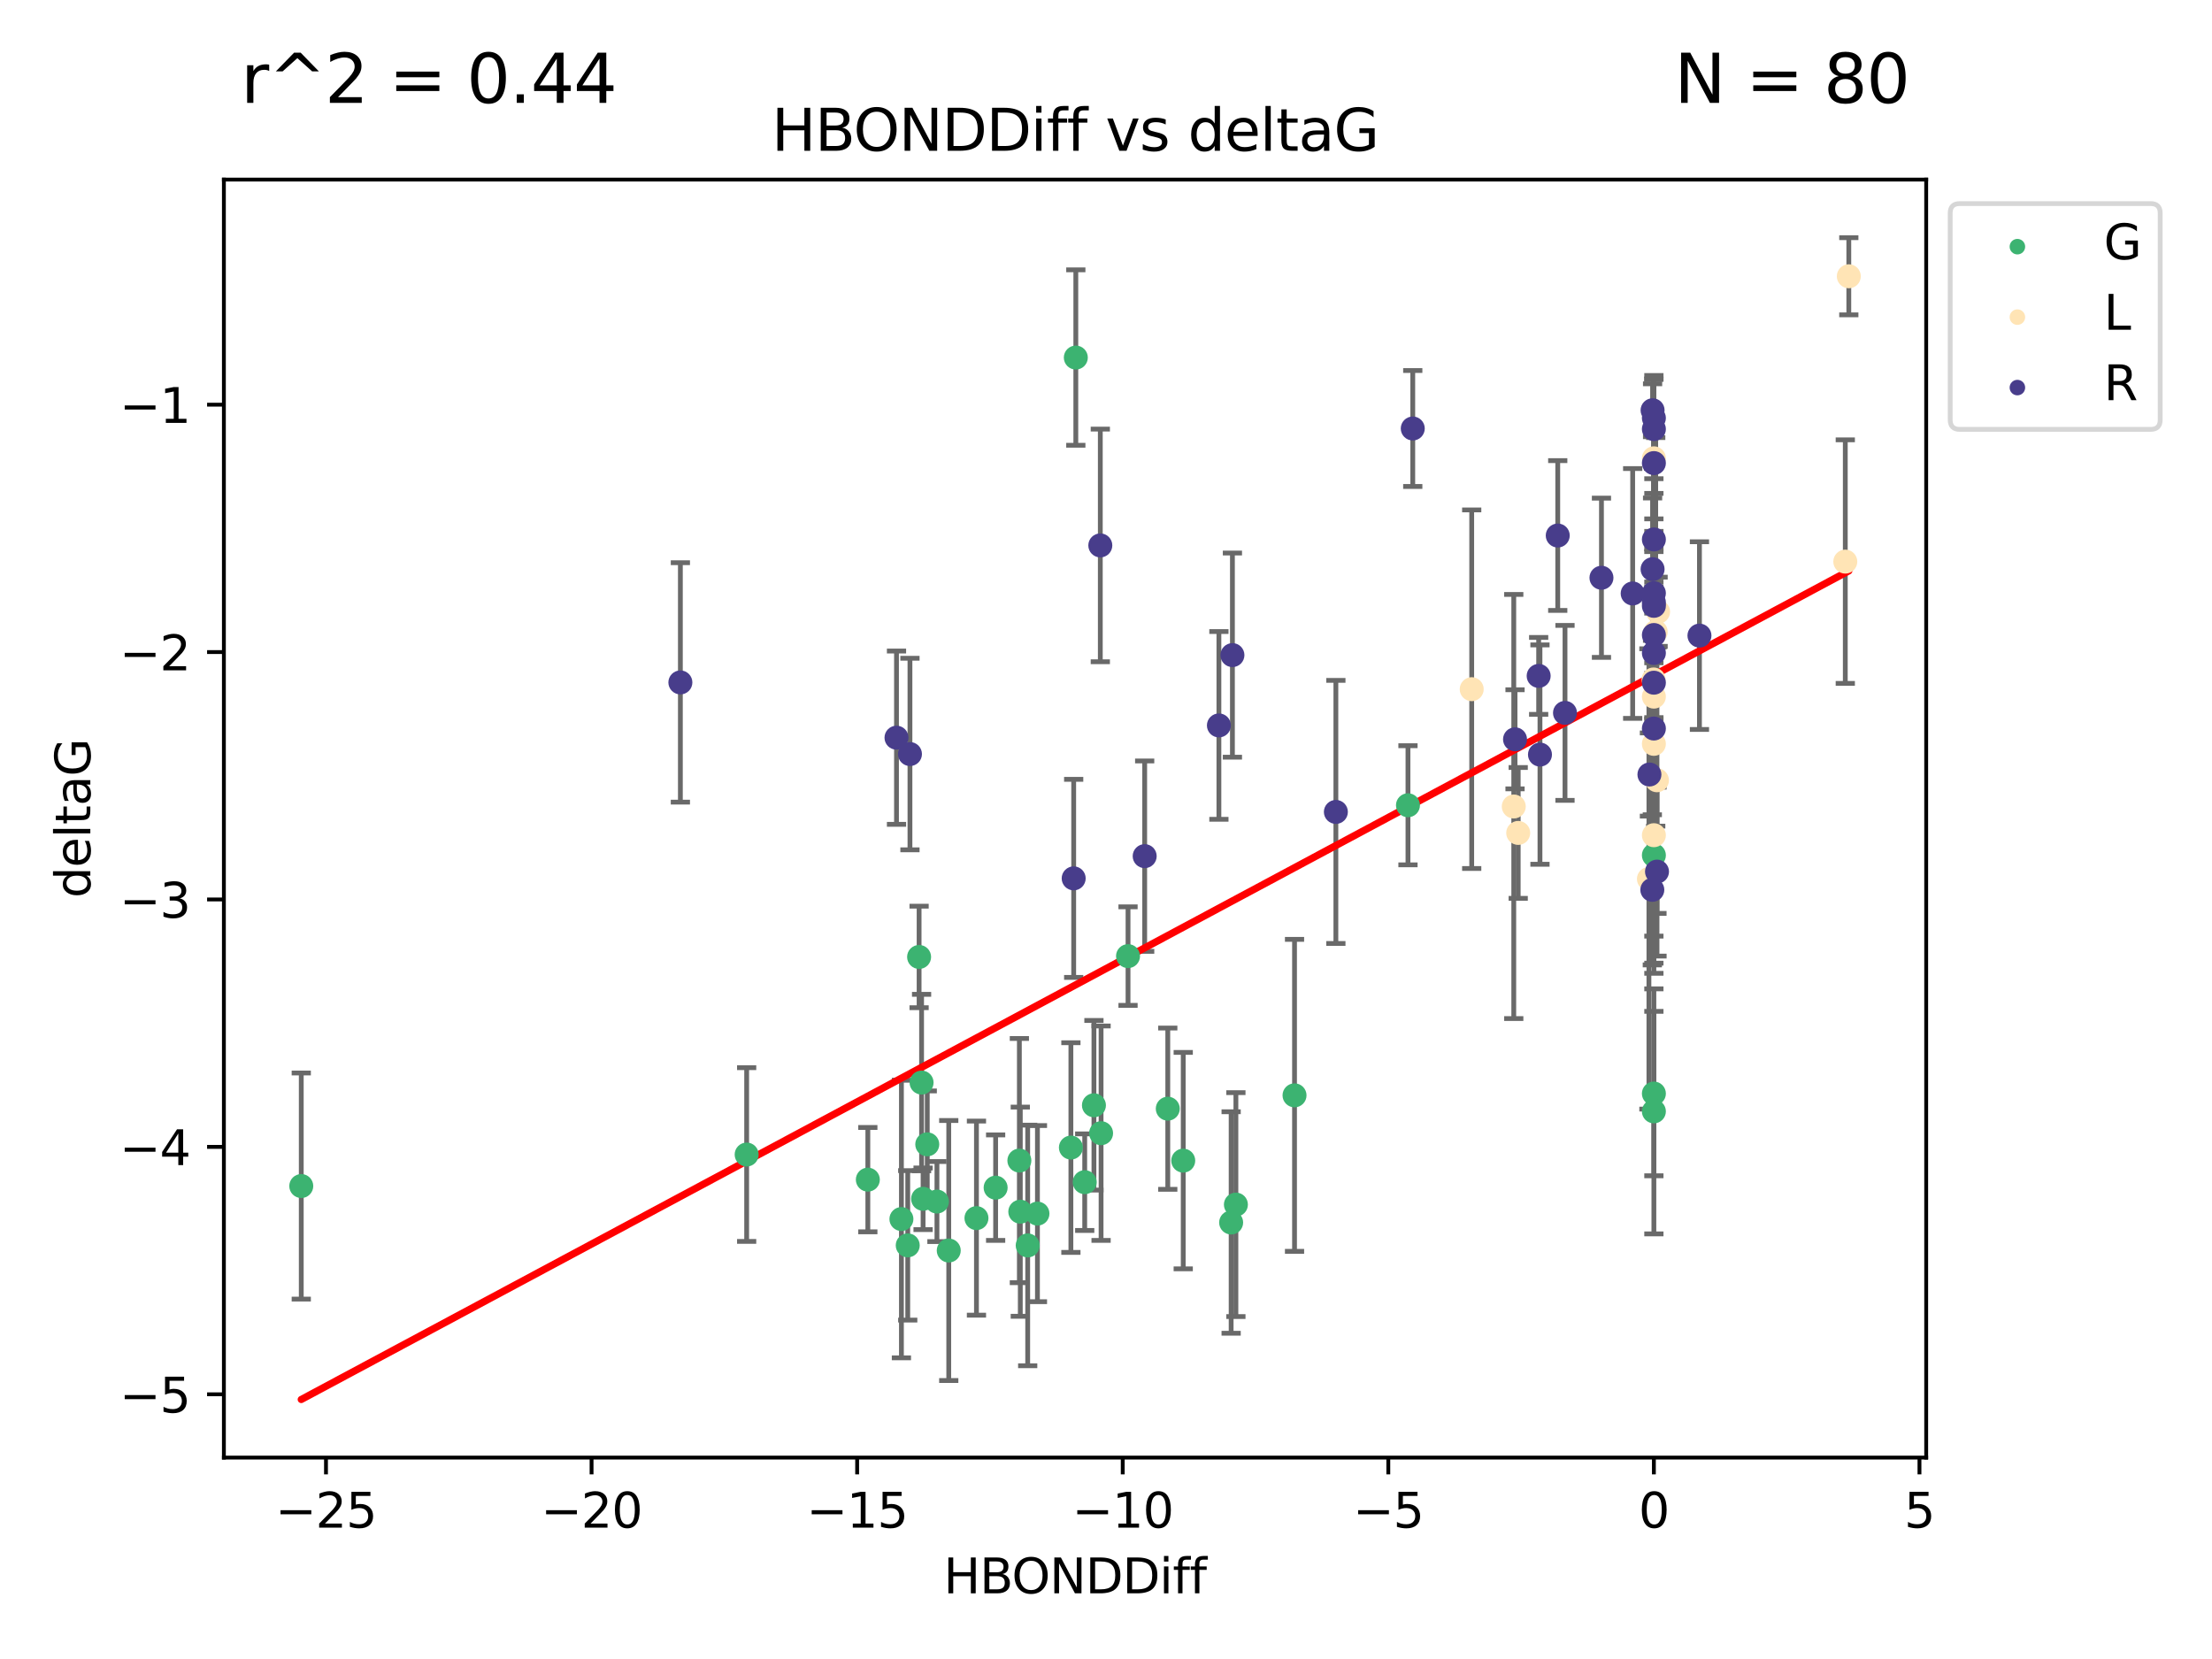 <?xml version="1.0" encoding="utf-8" standalone="no"?>
<!DOCTYPE svg PUBLIC "-//W3C//DTD SVG 1.1//EN"
  "http://www.w3.org/Graphics/SVG/1.1/DTD/svg11.dtd">
<svg xmlns:xlink="http://www.w3.org/1999/xlink" width="460.8pt" height="345.6pt" viewBox="0 0 460.8 345.6" xmlns="http://www.w3.org/2000/svg" version="1.1">
 <defs>
  <style type="text/css">*{stroke-linejoin: round; stroke-linecap: butt}</style>
 </defs>
 <g id="figure_1">
  <g id="patch_1">
   <path d="M 0 345.6 
L 460.8 345.6 
L 460.8 0 
L 0 0 
z
" style="fill: #ffffff"/>
  </g>
  <g id="axes_1">
   <g id="patch_2">
    <path d="M 46.64 303.64 
L 401.26 303.64 
L 401.26 37.411 
L 46.64 37.411 
z
" style="fill: #ffffff"/>
   </g>
   <g id="PathCollection_1">
    <defs>
     <path id="mb351dd7c54" d="M 0 1.118 
C 0.297 1.118 0.581 1 0.791 0.791 
C 1 0.581 1.118 0.297 1.118 0 
C 1.118 -0.297 1 -0.581 0.791 -0.791 
C 0.581 -1 0.297 -1.118 0 -1.118 
C -0.297 -1.118 -0.581 -1 -0.791 -0.791 
C -1 -0.581 -1.118 -0.297 -1.118 0 
C -1.118 0.297 -1 0.581 -0.791 0.791 
C -0.581 1 -0.297 1.118 0 1.118 
z
" style="stroke: #3cb371"/>
    </defs>
    <g clip-path="url(#p4ecaf4d9c3)">
     <use xlink:href="#mb351dd7c54" x="207.409" y="247.411" style="fill: #3cb371; stroke: #3cb371"/>
     <use xlink:href="#mb351dd7c54" x="214.088" y="259.447" style="fill: #3cb371; stroke: #3cb371"/>
     <use xlink:href="#mb351dd7c54" x="229.375" y="236.065" style="fill: #3cb371; stroke: #3cb371"/>
     <use xlink:href="#mb351dd7c54" x="223.088" y="239.059" style="fill: #3cb371; stroke: #3cb371"/>
     <use xlink:href="#mb351dd7c54" x="187.781" y="253.948" style="fill: #3cb371; stroke: #3cb371"/>
     <use xlink:href="#mb351dd7c54" x="203.414" y="253.756" style="fill: #3cb371; stroke: #3cb371"/>
     <use xlink:href="#mb351dd7c54" x="155.542" y="240.514" style="fill: #3cb371; stroke: #3cb371"/>
     <use xlink:href="#mb351dd7c54" x="180.786" y="245.741" style="fill: #3cb371; stroke: #3cb371"/>
     <use xlink:href="#mb351dd7c54" x="62.759" y="247.074" style="fill: #3cb371; stroke: #3cb371"/>
     <use xlink:href="#mb351dd7c54" x="197.642" y="260.506" style="fill: #3cb371; stroke: #3cb371"/>
     <use xlink:href="#mb351dd7c54" x="212.546" y="252.417" style="fill: #3cb371; stroke: #3cb371"/>
     <use xlink:href="#mb351dd7c54" x="256.469" y="254.671" style="fill: #3cb371; stroke: #3cb371"/>
     <use xlink:href="#mb351dd7c54" x="212.353" y="241.768" style="fill: #3cb371; stroke: #3cb371"/>
     <use xlink:href="#mb351dd7c54" x="195.182" y="250.306" style="fill: #3cb371; stroke: #3cb371"/>
     <use xlink:href="#mb351dd7c54" x="225.966" y="246.267" style="fill: #3cb371; stroke: #3cb371"/>
     <use xlink:href="#mb351dd7c54" x="234.99" y="199.176" style="fill: #3cb371; stroke: #3cb371"/>
     <use xlink:href="#mb351dd7c54" x="216.119" y="252.817" style="fill: #3cb371; stroke: #3cb371"/>
     <use xlink:href="#mb351dd7c54" x="224.113" y="74.487" style="fill: #3cb371; stroke: #3cb371"/>
     <use xlink:href="#mb351dd7c54" x="192.295" y="249.734" style="fill: #3cb371; stroke: #3cb371"/>
     <use xlink:href="#mb351dd7c54" x="246.489" y="241.78" style="fill: #3cb371; stroke: #3cb371"/>
     <use xlink:href="#mb351dd7c54" x="189.098" y="259.433" style="fill: #3cb371; stroke: #3cb371"/>
     <use xlink:href="#mb351dd7c54" x="243.27" y="230.958" style="fill: #3cb371; stroke: #3cb371"/>
     <use xlink:href="#mb351dd7c54" x="191.465" y="199.35" style="fill: #3cb371; stroke: #3cb371"/>
     <use xlink:href="#mb351dd7c54" x="191.982" y="225.519" style="fill: #3cb371; stroke: #3cb371"/>
     <use xlink:href="#mb351dd7c54" x="293.306" y="167.751" style="fill: #3cb371; stroke: #3cb371"/>
     <use xlink:href="#mb351dd7c54" x="193.166" y="238.387" style="fill: #3cb371; stroke: #3cb371"/>
     <use xlink:href="#mb351dd7c54" x="227.887" y="230.251" style="fill: #3cb371; stroke: #3cb371"/>
     <use xlink:href="#mb351dd7c54" x="269.674" y="228.181" style="fill: #3cb371; stroke: #3cb371"/>
     <use xlink:href="#mb351dd7c54" x="344.534" y="178.168" style="fill: #3cb371; stroke: #3cb371"/>
     <use xlink:href="#mb351dd7c54" x="344.534" y="231.518" style="fill: #3cb371; stroke: #3cb371"/>
     <use xlink:href="#mb351dd7c54" x="257.46" y="250.936" style="fill: #3cb371; stroke: #3cb371"/>
     <use xlink:href="#mb351dd7c54" x="344.534" y="227.807" style="fill: #3cb371; stroke: #3cb371"/>
    </g>
   </g>
   <g id="PathCollection_2">
    <defs>
     <path id="mb9ab033894" d="M 0 1.118 
C 0.297 1.118 0.581 1 0.791 0.791 
C 1 0.581 1.118 0.297 1.118 0 
C 1.118 -0.297 1 -0.581 0.791 -0.791 
C 0.581 -1 0.297 -1.118 0 -1.118 
C -0.297 -1.118 -0.581 -1 -0.791 -0.791 
C -1 -0.581 -1.118 -0.297 -1.118 0 
C -1.118 0.297 -1 0.581 -0.791 0.791 
C -0.581 1 -0.297 1.118 0 1.118 
z
" style="stroke: #ffe4b5"/>
    </defs>
    <g clip-path="url(#p4ecaf4d9c3)">
     <use xlink:href="#mb9ab033894" x="316.271" y="173.513" style="fill: #ffe4b5; stroke: #ffe4b5"/>
     <use xlink:href="#mb9ab033894" x="315.345" y="168.009" style="fill: #ffe4b5; stroke: #ffe4b5"/>
     <use xlink:href="#mb9ab033894" x="384.408" y="116.995" style="fill: #ffe4b5; stroke: #ffe4b5"/>
     <use xlink:href="#mb9ab033894" x="344.466" y="141.544" style="fill: #ffe4b5; stroke: #ffe4b5"/>
     <use xlink:href="#mb9ab033894" x="344.534" y="95.475" style="fill: #ffe4b5; stroke: #ffe4b5"/>
     <use xlink:href="#mb9ab033894" x="306.584" y="143.571" style="fill: #ffe4b5; stroke: #ffe4b5"/>
     <use xlink:href="#mb9ab033894" x="344.534" y="173.988" style="fill: #ffe4b5; stroke: #ffe4b5"/>
     <use xlink:href="#mb9ab033894" x="343.5" y="183.098" style="fill: #ffe4b5; stroke: #ffe4b5"/>
     <use xlink:href="#mb9ab033894" x="345.411" y="127.443" style="fill: #ffe4b5; stroke: #ffe4b5"/>
     <use xlink:href="#mb9ab033894" x="344.917" y="131.627" style="fill: #ffe4b5; stroke: #ffe4b5"/>
     <use xlink:href="#mb9ab033894" x="345.175" y="162.542" style="fill: #ffe4b5; stroke: #ffe4b5"/>
     <use xlink:href="#mb9ab033894" x="385.141" y="57.552" style="fill: #ffe4b5; stroke: #ffe4b5"/>
     <use xlink:href="#mb9ab033894" x="344.534" y="154.96" style="fill: #ffe4b5; stroke: #ffe4b5"/>
     <use xlink:href="#mb9ab033894" x="344.534" y="145.118" style="fill: #ffe4b5; stroke: #ffe4b5"/>
    </g>
   </g>
   <g id="PathCollection_3">
    <defs>
     <path id="m71d5e8f722" d="M 0 1.118 
C 0.297 1.118 0.581 1 0.791 0.791 
C 1 0.581 1.118 0.297 1.118 0 
C 1.118 -0.297 1 -0.581 0.791 -0.791 
C 0.581 -1 0.297 -1.118 0 -1.118 
C -0.297 -1.118 -0.581 -1 -0.791 -0.791 
C -1 -0.581 -1.118 -0.297 -1.118 0 
C -1.118 0.297 -1 0.581 -0.791 0.791 
C -0.581 1 -0.297 1.118 0 1.118 
z
" style="stroke: #483d8b"/>
    </defs>
    <g clip-path="url(#p4ecaf4d9c3)">
     <use xlink:href="#m71d5e8f722" x="141.735" y="142.162" style="fill: #483d8b; stroke: #483d8b"/>
     <use xlink:href="#m71d5e8f722" x="344.534" y="126.211" style="fill: #483d8b; stroke: #483d8b"/>
     <use xlink:href="#m71d5e8f722" x="320.804" y="157.193" style="fill: #483d8b; stroke: #483d8b"/>
     <use xlink:href="#m71d5e8f722" x="223.668" y="182.979" style="fill: #483d8b; stroke: #483d8b"/>
     <use xlink:href="#m71d5e8f722" x="344.534" y="132.283" style="fill: #483d8b; stroke: #483d8b"/>
     <use xlink:href="#m71d5e8f722" x="344.264" y="85.462" style="fill: #483d8b; stroke: #483d8b"/>
     <use xlink:href="#m71d5e8f722" x="343.606" y="161.345" style="fill: #483d8b; stroke: #483d8b"/>
     <use xlink:href="#m71d5e8f722" x="344.534" y="151.766" style="fill: #483d8b; stroke: #483d8b"/>
     <use xlink:href="#m71d5e8f722" x="229.215" y="113.619" style="fill: #483d8b; stroke: #483d8b"/>
     <use xlink:href="#m71d5e8f722" x="340.116" y="123.63" style="fill: #483d8b; stroke: #483d8b"/>
     <use xlink:href="#m71d5e8f722" x="344.263" y="118.57" style="fill: #483d8b; stroke: #483d8b"/>
     <use xlink:href="#m71d5e8f722" x="238.458" y="178.349" style="fill: #483d8b; stroke: #483d8b"/>
     <use xlink:href="#m71d5e8f722" x="344.534" y="89.383" style="fill: #483d8b; stroke: #483d8b"/>
     <use xlink:href="#m71d5e8f722" x="256.736" y="136.47" style="fill: #483d8b; stroke: #483d8b"/>
     <use xlink:href="#m71d5e8f722" x="344.534" y="136.029" style="fill: #483d8b; stroke: #483d8b"/>
     <use xlink:href="#m71d5e8f722" x="324.507" y="111.56" style="fill: #483d8b; stroke: #483d8b"/>
     <use xlink:href="#m71d5e8f722" x="345.185" y="181.573" style="fill: #483d8b; stroke: #483d8b"/>
     <use xlink:href="#m71d5e8f722" x="253.92" y="151.118" style="fill: #483d8b; stroke: #483d8b"/>
     <use xlink:href="#m71d5e8f722" x="315.609" y="154.01" style="fill: #483d8b; stroke: #483d8b"/>
     <use xlink:href="#m71d5e8f722" x="189.56" y="157.081" style="fill: #483d8b; stroke: #483d8b"/>
     <use xlink:href="#m71d5e8f722" x="344.534" y="96.47" style="fill: #483d8b; stroke: #483d8b"/>
     <use xlink:href="#m71d5e8f722" x="354.027" y="132.408" style="fill: #483d8b; stroke: #483d8b"/>
     <use xlink:href="#m71d5e8f722" x="278.287" y="169.138" style="fill: #483d8b; stroke: #483d8b"/>
     <use xlink:href="#m71d5e8f722" x="344.534" y="123.566" style="fill: #483d8b; stroke: #483d8b"/>
     <use xlink:href="#m71d5e8f722" x="186.757" y="153.673" style="fill: #483d8b; stroke: #483d8b"/>
     <use xlink:href="#m71d5e8f722" x="344.534" y="87.083" style="fill: #483d8b; stroke: #483d8b"/>
     <use xlink:href="#m71d5e8f722" x="320.531" y="140.804" style="fill: #483d8b; stroke: #483d8b"/>
     <use xlink:href="#m71d5e8f722" x="333.613" y="120.357" style="fill: #483d8b; stroke: #483d8b"/>
     <use xlink:href="#m71d5e8f722" x="326.018" y="148.507" style="fill: #483d8b; stroke: #483d8b"/>
     <use xlink:href="#m71d5e8f722" x="344.534" y="142.217" style="fill: #483d8b; stroke: #483d8b"/>
     <use xlink:href="#m71d5e8f722" x="294.305" y="89.263" style="fill: #483d8b; stroke: #483d8b"/>
     <use xlink:href="#m71d5e8f722" x="344.534" y="112.379" style="fill: #483d8b; stroke: #483d8b"/>
     <use xlink:href="#m71d5e8f722" x="344.208" y="185.367" style="fill: #483d8b; stroke: #483d8b"/>
     <use xlink:href="#m71d5e8f722" x="344.534" y="125.481" style="fill: #483d8b; stroke: #483d8b"/>
    </g>
   </g>
   <g id="matplotlib.axis_1">
    <g id="xtick_1">
     <g id="line2d_1">
      <defs>
       <path id="me3c795bad4" d="M 0 0 
L 0 3.5 
" style="stroke: #000000; stroke-width: 0.8"/>
      </defs>
      <g>
       <use xlink:href="#me3c795bad4" x="67.909" y="303.64" style="stroke: #000000; stroke-width: 0.8"/>
      </g>
     </g>
     <g id="text_1">
      <!-- −25 -->
      <g transform="translate(57.356 318.238)scale(0.1 -0.1)">
       <defs>
        <path id="DejaVuSans-2212" d="M 678 2272 
L 4684 2272 
L 4684 1741 
L 678 1741 
L 678 2272 
z
" transform="scale(0.016)"/>
        <path id="DejaVuSans-32" d="M 1228 531 
L 3431 531 
L 3431 0 
L 469 0 
L 469 531 
Q 828 903 1448 1529 
Q 2069 2156 2228 2338 
Q 2531 2678 2651 2914 
Q 2772 3150 2772 3378 
Q 2772 3750 2511 3984 
Q 2250 4219 1831 4219 
Q 1534 4219 1204 4116 
Q 875 4013 500 3803 
L 500 4441 
Q 881 4594 1212 4672 
Q 1544 4750 1819 4750 
Q 2544 4750 2975 4387 
Q 3406 4025 3406 3419 
Q 3406 3131 3298 2873 
Q 3191 2616 2906 2266 
Q 2828 2175 2409 1742 
Q 1991 1309 1228 531 
z
" transform="scale(0.016)"/>
        <path id="DejaVuSans-35" d="M 691 4666 
L 3169 4666 
L 3169 4134 
L 1269 4134 
L 1269 2991 
Q 1406 3038 1543 3061 
Q 1681 3084 1819 3084 
Q 2600 3084 3056 2656 
Q 3513 2228 3513 1497 
Q 3513 744 3044 326 
Q 2575 -91 1722 -91 
Q 1428 -91 1123 -41 
Q 819 9 494 109 
L 494 744 
Q 775 591 1075 516 
Q 1375 441 1709 441 
Q 2250 441 2565 725 
Q 2881 1009 2881 1497 
Q 2881 1984 2565 2268 
Q 2250 2553 1709 2553 
Q 1456 2553 1204 2497 
Q 953 2441 691 2322 
L 691 4666 
z
" transform="scale(0.016)"/>
       </defs>
       <use xlink:href="#DejaVuSans-2212"/>
       <use xlink:href="#DejaVuSans-32" x="83.789"/>
       <use xlink:href="#DejaVuSans-35" x="147.412"/>
      </g>
     </g>
    </g>
    <g id="xtick_2">
     <g id="line2d_2">
      <g>
       <use xlink:href="#me3c795bad4" x="123.234" y="303.64" style="stroke: #000000; stroke-width: 0.8"/>
      </g>
     </g>
     <g id="text_2">
      <!-- −20 -->
      <g transform="translate(112.682 318.238)scale(0.1 -0.1)">
       <defs>
        <path id="DejaVuSans-30" d="M 2034 4250 
Q 1547 4250 1301 3770 
Q 1056 3291 1056 2328 
Q 1056 1369 1301 889 
Q 1547 409 2034 409 
Q 2525 409 2770 889 
Q 3016 1369 3016 2328 
Q 3016 3291 2770 3770 
Q 2525 4250 2034 4250 
z
M 2034 4750 
Q 2819 4750 3233 4129 
Q 3647 3509 3647 2328 
Q 3647 1150 3233 529 
Q 2819 -91 2034 -91 
Q 1250 -91 836 529 
Q 422 1150 422 2328 
Q 422 3509 836 4129 
Q 1250 4750 2034 4750 
z
" transform="scale(0.016)"/>
       </defs>
       <use xlink:href="#DejaVuSans-2212"/>
       <use xlink:href="#DejaVuSans-32" x="83.789"/>
       <use xlink:href="#DejaVuSans-30" x="147.412"/>
      </g>
     </g>
    </g>
    <g id="xtick_3">
     <g id="line2d_3">
      <g>
       <use xlink:href="#me3c795bad4" x="178.559" y="303.64" style="stroke: #000000; stroke-width: 0.8"/>
      </g>
     </g>
     <g id="text_3">
      <!-- −15 -->
      <g transform="translate(168.007 318.238)scale(0.1 -0.1)">
       <defs>
        <path id="DejaVuSans-31" d="M 794 531 
L 1825 531 
L 1825 4091 
L 703 3866 
L 703 4441 
L 1819 4666 
L 2450 4666 
L 2450 531 
L 3481 531 
L 3481 0 
L 794 0 
L 794 531 
z
" transform="scale(0.016)"/>
       </defs>
       <use xlink:href="#DejaVuSans-2212"/>
       <use xlink:href="#DejaVuSans-31" x="83.789"/>
       <use xlink:href="#DejaVuSans-35" x="147.412"/>
      </g>
     </g>
    </g>
    <g id="xtick_4">
     <g id="line2d_4">
      <g>
       <use xlink:href="#me3c795bad4" x="233.884" y="303.64" style="stroke: #000000; stroke-width: 0.8"/>
      </g>
     </g>
     <g id="text_4">
      <!-- −10 -->
      <g transform="translate(223.332 318.238)scale(0.1 -0.1)">
       <use xlink:href="#DejaVuSans-2212"/>
       <use xlink:href="#DejaVuSans-31" x="83.789"/>
       <use xlink:href="#DejaVuSans-30" x="147.412"/>
      </g>
     </g>
    </g>
    <g id="xtick_5">
     <g id="line2d_5">
      <g>
       <use xlink:href="#me3c795bad4" x="289.209" y="303.64" style="stroke: #000000; stroke-width: 0.8"/>
      </g>
     </g>
     <g id="text_5">
      <!-- −5 -->
      <g transform="translate(281.838 318.238)scale(0.1 -0.1)">
       <use xlink:href="#DejaVuSans-2212"/>
       <use xlink:href="#DejaVuSans-35" x="83.789"/>
      </g>
     </g>
    </g>
    <g id="xtick_6">
     <g id="line2d_6">
      <g>
       <use xlink:href="#me3c795bad4" x="344.534" y="303.64" style="stroke: #000000; stroke-width: 0.8"/>
      </g>
     </g>
     <g id="text_6">
      <!-- 0 -->
      <g transform="translate(341.353 318.238)scale(0.1 -0.1)">
       <use xlink:href="#DejaVuSans-30"/>
      </g>
     </g>
    </g>
    <g id="xtick_7">
     <g id="line2d_7">
      <g>
       <use xlink:href="#me3c795bad4" x="399.86" y="303.64" style="stroke: #000000; stroke-width: 0.8"/>
      </g>
     </g>
     <g id="text_7">
      <!-- 5 -->
      <g transform="translate(396.678 318.238)scale(0.1 -0.1)">
       <use xlink:href="#DejaVuSans-35"/>
      </g>
     </g>
    </g>
    <g id="text_8">
     <!-- HBONDDiff -->
     <g transform="translate(196.561 331.917)scale(0.1 -0.1)">
      <defs>
       <path id="DejaVuSans-48" d="M 628 4666 
L 1259 4666 
L 1259 2753 
L 3553 2753 
L 3553 4666 
L 4184 4666 
L 4184 0 
L 3553 0 
L 3553 2222 
L 1259 2222 
L 1259 0 
L 628 0 
L 628 4666 
z
" transform="scale(0.016)"/>
       <path id="DejaVuSans-42" d="M 1259 2228 
L 1259 519 
L 2272 519 
Q 2781 519 3026 730 
Q 3272 941 3272 1375 
Q 3272 1813 3026 2020 
Q 2781 2228 2272 2228 
L 1259 2228 
z
M 1259 4147 
L 1259 2741 
L 2194 2741 
Q 2656 2741 2882 2914 
Q 3109 3088 3109 3444 
Q 3109 3797 2882 3972 
Q 2656 4147 2194 4147 
L 1259 4147 
z
M 628 4666 
L 2241 4666 
Q 2963 4666 3353 4366 
Q 3744 4066 3744 3513 
Q 3744 3084 3544 2831 
Q 3344 2578 2956 2516 
Q 3422 2416 3680 2098 
Q 3938 1781 3938 1306 
Q 3938 681 3513 340 
Q 3088 0 2303 0 
L 628 0 
L 628 4666 
z
" transform="scale(0.016)"/>
       <path id="DejaVuSans-4f" d="M 2522 4238 
Q 1834 4238 1429 3725 
Q 1025 3213 1025 2328 
Q 1025 1447 1429 934 
Q 1834 422 2522 422 
Q 3209 422 3611 934 
Q 4013 1447 4013 2328 
Q 4013 3213 3611 3725 
Q 3209 4238 2522 4238 
z
M 2522 4750 
Q 3503 4750 4090 4092 
Q 4678 3434 4678 2328 
Q 4678 1225 4090 567 
Q 3503 -91 2522 -91 
Q 1538 -91 948 565 
Q 359 1222 359 2328 
Q 359 3434 948 4092 
Q 1538 4750 2522 4750 
z
" transform="scale(0.016)"/>
       <path id="DejaVuSans-4e" d="M 628 4666 
L 1478 4666 
L 3547 763 
L 3547 4666 
L 4159 4666 
L 4159 0 
L 3309 0 
L 1241 3903 
L 1241 0 
L 628 0 
L 628 4666 
z
" transform="scale(0.016)"/>
       <path id="DejaVuSans-44" d="M 1259 4147 
L 1259 519 
L 2022 519 
Q 2988 519 3436 956 
Q 3884 1394 3884 2338 
Q 3884 3275 3436 3711 
Q 2988 4147 2022 4147 
L 1259 4147 
z
M 628 4666 
L 1925 4666 
Q 3281 4666 3915 4102 
Q 4550 3538 4550 2338 
Q 4550 1131 3912 565 
Q 3275 0 1925 0 
L 628 0 
L 628 4666 
z
" transform="scale(0.016)"/>
       <path id="DejaVuSans-69" d="M 603 3500 
L 1178 3500 
L 1178 0 
L 603 0 
L 603 3500 
z
M 603 4863 
L 1178 4863 
L 1178 4134 
L 603 4134 
L 603 4863 
z
" transform="scale(0.016)"/>
       <path id="DejaVuSans-66" d="M 2375 4863 
L 2375 4384 
L 1825 4384 
Q 1516 4384 1395 4259 
Q 1275 4134 1275 3809 
L 1275 3500 
L 2222 3500 
L 2222 3053 
L 1275 3053 
L 1275 0 
L 697 0 
L 697 3053 
L 147 3053 
L 147 3500 
L 697 3500 
L 697 3744 
Q 697 4328 969 4595 
Q 1241 4863 1831 4863 
L 2375 4863 
z
" transform="scale(0.016)"/>
      </defs>
      <use xlink:href="#DejaVuSans-48"/>
      <use xlink:href="#DejaVuSans-42" x="75.195"/>
      <use xlink:href="#DejaVuSans-4f" x="142.049"/>
      <use xlink:href="#DejaVuSans-4e" x="220.76"/>
      <use xlink:href="#DejaVuSans-44" x="295.564"/>
      <use xlink:href="#DejaVuSans-44" x="372.566"/>
      <use xlink:href="#DejaVuSans-69" x="449.568"/>
      <use xlink:href="#DejaVuSans-66" x="477.352"/>
      <use xlink:href="#DejaVuSans-66" x="512.557"/>
     </g>
    </g>
   </g>
   <g id="matplotlib.axis_2">
    <g id="ytick_1">
     <g id="line2d_8">
      <defs>
       <path id="m4ebc1f8237" d="M 0 0 
L -3.5 0 
" style="stroke: #000000; stroke-width: 0.8"/>
      </defs>
      <g>
       <use xlink:href="#m4ebc1f8237" x="46.64" y="290.454" style="stroke: #000000; stroke-width: 0.8"/>
      </g>
     </g>
     <g id="text_9">
      <!-- −5 -->
      <g transform="translate(24.898 294.254)scale(0.1 -0.1)">
       <use xlink:href="#DejaVuSans-2212"/>
       <use xlink:href="#DejaVuSans-35" x="83.789"/>
      </g>
     </g>
    </g>
    <g id="ytick_2">
     <g id="line2d_9">
      <g>
       <use xlink:href="#m4ebc1f8237" x="46.64" y="238.915" style="stroke: #000000; stroke-width: 0.8"/>
      </g>
     </g>
     <g id="text_10">
      <!-- −4 -->
      <g transform="translate(24.898 242.714)scale(0.1 -0.1)">
       <defs>
        <path id="DejaVuSans-34" d="M 2419 4116 
L 825 1625 
L 2419 1625 
L 2419 4116 
z
M 2253 4666 
L 3047 4666 
L 3047 1625 
L 3713 1625 
L 3713 1100 
L 3047 1100 
L 3047 0 
L 2419 0 
L 2419 1100 
L 313 1100 
L 313 1709 
L 2253 4666 
z
" transform="scale(0.016)"/>
       </defs>
       <use xlink:href="#DejaVuSans-2212"/>
       <use xlink:href="#DejaVuSans-34" x="83.789"/>
      </g>
     </g>
    </g>
    <g id="ytick_3">
     <g id="line2d_10">
      <g>
       <use xlink:href="#m4ebc1f8237" x="46.64" y="187.376" style="stroke: #000000; stroke-width: 0.8"/>
      </g>
     </g>
     <g id="text_11">
      <!-- −3 -->
      <g transform="translate(24.898 191.175)scale(0.1 -0.1)">
       <defs>
        <path id="DejaVuSans-33" d="M 2597 2516 
Q 3050 2419 3304 2112 
Q 3559 1806 3559 1356 
Q 3559 666 3084 287 
Q 2609 -91 1734 -91 
Q 1441 -91 1130 -33 
Q 819 25 488 141 
L 488 750 
Q 750 597 1062 519 
Q 1375 441 1716 441 
Q 2309 441 2620 675 
Q 2931 909 2931 1356 
Q 2931 1769 2642 2001 
Q 2353 2234 1838 2234 
L 1294 2234 
L 1294 2753 
L 1863 2753 
Q 2328 2753 2575 2939 
Q 2822 3125 2822 3475 
Q 2822 3834 2567 4026 
Q 2313 4219 1838 4219 
Q 1578 4219 1281 4162 
Q 984 4106 628 3988 
L 628 4550 
Q 988 4650 1302 4700 
Q 1616 4750 1894 4750 
Q 2613 4750 3031 4423 
Q 3450 4097 3450 3541 
Q 3450 3153 3228 2886 
Q 3006 2619 2597 2516 
z
" transform="scale(0.016)"/>
       </defs>
       <use xlink:href="#DejaVuSans-2212"/>
       <use xlink:href="#DejaVuSans-33" x="83.789"/>
      </g>
     </g>
    </g>
    <g id="ytick_4">
     <g id="line2d_11">
      <g>
       <use xlink:href="#m4ebc1f8237" x="46.64" y="135.837" style="stroke: #000000; stroke-width: 0.8"/>
      </g>
     </g>
     <g id="text_12">
      <!-- −2 -->
      <g transform="translate(24.898 139.636)scale(0.1 -0.1)">
       <use xlink:href="#DejaVuSans-2212"/>
       <use xlink:href="#DejaVuSans-32" x="83.789"/>
      </g>
     </g>
    </g>
    <g id="ytick_5">
     <g id="line2d_12">
      <g>
       <use xlink:href="#m4ebc1f8237" x="46.64" y="84.298" style="stroke: #000000; stroke-width: 0.8"/>
      </g>
     </g>
     <g id="text_13">
      <!-- −1 -->
      <g transform="translate(24.898 88.097)scale(0.1 -0.1)">
       <use xlink:href="#DejaVuSans-2212"/>
       <use xlink:href="#DejaVuSans-31" x="83.789"/>
      </g>
     </g>
    </g>
    <g id="text_14">
     <!-- deltaG -->
     <g transform="translate(18.818 187.064)rotate(-90)scale(0.1 -0.1)">
      <defs>
       <path id="DejaVuSans-64" d="M 2906 2969 
L 2906 4863 
L 3481 4863 
L 3481 0 
L 2906 0 
L 2906 525 
Q 2725 213 2448 61 
Q 2172 -91 1784 -91 
Q 1150 -91 751 415 
Q 353 922 353 1747 
Q 353 2572 751 3078 
Q 1150 3584 1784 3584 
Q 2172 3584 2448 3432 
Q 2725 3281 2906 2969 
z
M 947 1747 
Q 947 1113 1208 752 
Q 1469 391 1925 391 
Q 2381 391 2643 752 
Q 2906 1113 2906 1747 
Q 2906 2381 2643 2742 
Q 2381 3103 1925 3103 
Q 1469 3103 1208 2742 
Q 947 2381 947 1747 
z
" transform="scale(0.016)"/>
       <path id="DejaVuSans-65" d="M 3597 1894 
L 3597 1613 
L 953 1613 
Q 991 1019 1311 708 
Q 1631 397 2203 397 
Q 2534 397 2845 478 
Q 3156 559 3463 722 
L 3463 178 
Q 3153 47 2828 -22 
Q 2503 -91 2169 -91 
Q 1331 -91 842 396 
Q 353 884 353 1716 
Q 353 2575 817 3079 
Q 1281 3584 2069 3584 
Q 2775 3584 3186 3129 
Q 3597 2675 3597 1894 
z
M 3022 2063 
Q 3016 2534 2758 2815 
Q 2500 3097 2075 3097 
Q 1594 3097 1305 2825 
Q 1016 2553 972 2059 
L 3022 2063 
z
" transform="scale(0.016)"/>
       <path id="DejaVuSans-6c" d="M 603 4863 
L 1178 4863 
L 1178 0 
L 603 0 
L 603 4863 
z
" transform="scale(0.016)"/>
       <path id="DejaVuSans-74" d="M 1172 4494 
L 1172 3500 
L 2356 3500 
L 2356 3053 
L 1172 3053 
L 1172 1153 
Q 1172 725 1289 603 
Q 1406 481 1766 481 
L 2356 481 
L 2356 0 
L 1766 0 
Q 1100 0 847 248 
Q 594 497 594 1153 
L 594 3053 
L 172 3053 
L 172 3500 
L 594 3500 
L 594 4494 
L 1172 4494 
z
" transform="scale(0.016)"/>
       <path id="DejaVuSans-61" d="M 2194 1759 
Q 1497 1759 1228 1600 
Q 959 1441 959 1056 
Q 959 750 1161 570 
Q 1363 391 1709 391 
Q 2188 391 2477 730 
Q 2766 1069 2766 1631 
L 2766 1759 
L 2194 1759 
z
M 3341 1997 
L 3341 0 
L 2766 0 
L 2766 531 
Q 2569 213 2275 61 
Q 1981 -91 1556 -91 
Q 1019 -91 701 211 
Q 384 513 384 1019 
Q 384 1609 779 1909 
Q 1175 2209 1959 2209 
L 2766 2209 
L 2766 2266 
Q 2766 2663 2505 2880 
Q 2244 3097 1772 3097 
Q 1472 3097 1187 3025 
Q 903 2953 641 2809 
L 641 3341 
Q 956 3463 1253 3523 
Q 1550 3584 1831 3584 
Q 2591 3584 2966 3190 
Q 3341 2797 3341 1997 
z
" transform="scale(0.016)"/>
       <path id="DejaVuSans-47" d="M 3809 666 
L 3809 1919 
L 2778 1919 
L 2778 2438 
L 4434 2438 
L 4434 434 
Q 4069 175 3628 42 
Q 3188 -91 2688 -91 
Q 1594 -91 976 548 
Q 359 1188 359 2328 
Q 359 3472 976 4111 
Q 1594 4750 2688 4750 
Q 3144 4750 3555 4637 
Q 3966 4525 4313 4306 
L 4313 3634 
Q 3963 3931 3569 4081 
Q 3175 4231 2741 4231 
Q 1884 4231 1454 3753 
Q 1025 3275 1025 2328 
Q 1025 1384 1454 906 
Q 1884 428 2741 428 
Q 3075 428 3337 486 
Q 3600 544 3809 666 
z
" transform="scale(0.016)"/>
      </defs>
      <use xlink:href="#DejaVuSans-64"/>
      <use xlink:href="#DejaVuSans-65" x="63.477"/>
      <use xlink:href="#DejaVuSans-6c" x="125"/>
      <use xlink:href="#DejaVuSans-74" x="152.783"/>
      <use xlink:href="#DejaVuSans-61" x="191.992"/>
      <use xlink:href="#DejaVuSans-47" x="253.271"/>
     </g>
    </g>
   </g>
   <g id="LineCollection_1">
    <path d="M 207.409 258.4 
L 207.409 236.422 
" clip-path="url(#p4ecaf4d9c3)" style="fill: none; stroke: #696969"/>
    <path d="M 214.088 284.507 
L 214.088 234.388 
" clip-path="url(#p4ecaf4d9c3)" style="fill: none; stroke: #696969"/>
    <path d="M 229.375 258.396 
L 229.375 213.734 
" clip-path="url(#p4ecaf4d9c3)" style="fill: none; stroke: #696969"/>
    <path d="M 223.088 260.898 
L 223.088 217.22 
" clip-path="url(#p4ecaf4d9c3)" style="fill: none; stroke: #696969"/>
    <path d="M 187.781 282.867 
L 187.781 225.029 
" clip-path="url(#p4ecaf4d9c3)" style="fill: none; stroke: #696969"/>
    <path d="M 203.414 273.975 
L 203.414 233.538 
" clip-path="url(#p4ecaf4d9c3)" style="fill: none; stroke: #696969"/>
    <path d="M 155.542 258.607 
L 155.542 222.422 
" clip-path="url(#p4ecaf4d9c3)" style="fill: none; stroke: #696969"/>
    <path d="M 180.786 256.609 
L 180.786 234.874 
" clip-path="url(#p4ecaf4d9c3)" style="fill: none; stroke: #696969"/>
    <path d="M 62.759 270.623 
L 62.759 223.525 
" clip-path="url(#p4ecaf4d9c3)" style="fill: none; stroke: #696969"/>
    <path d="M 197.642 287.589 
L 197.642 233.422 
" clip-path="url(#p4ecaf4d9c3)" style="fill: none; stroke: #696969"/>
    <path d="M 212.546 274.207 
L 212.546 230.627 
" clip-path="url(#p4ecaf4d9c3)" style="fill: none; stroke: #696969"/>
    <path d="M 256.469 277.741 
L 256.469 231.6 
" clip-path="url(#p4ecaf4d9c3)" style="fill: none; stroke: #696969"/>
    <path d="M 212.353 267.201 
L 212.353 216.336 
" clip-path="url(#p4ecaf4d9c3)" style="fill: none; stroke: #696969"/>
    <path d="M 195.182 258.64 
L 195.182 241.972 
" clip-path="url(#p4ecaf4d9c3)" style="fill: none; stroke: #696969"/>
    <path d="M 225.966 256.328 
L 225.966 236.206 
" clip-path="url(#p4ecaf4d9c3)" style="fill: none; stroke: #696969"/>
    <path d="M 234.99 209.438 
L 234.99 188.913 
" clip-path="url(#p4ecaf4d9c3)" style="fill: none; stroke: #696969"/>
    <path d="M 216.119 271.162 
L 216.119 234.471 
" clip-path="url(#p4ecaf4d9c3)" style="fill: none; stroke: #696969"/>
    <path d="M 224.113 92.758 
L 224.113 56.215 
" clip-path="url(#p4ecaf4d9c3)" style="fill: none; stroke: #696969"/>
    <path d="M 192.295 256.151 
L 192.295 243.316 
" clip-path="url(#p4ecaf4d9c3)" style="fill: none; stroke: #696969"/>
    <path d="M 246.489 264.324 
L 246.489 219.235 
" clip-path="url(#p4ecaf4d9c3)" style="fill: none; stroke: #696969"/>
    <path d="M 189.098 275.002 
L 189.098 243.863 
" clip-path="url(#p4ecaf4d9c3)" style="fill: none; stroke: #696969"/>
    <path d="M 243.27 247.757 
L 243.27 214.159 
" clip-path="url(#p4ecaf4d9c3)" style="fill: none; stroke: #696969"/>
    <path d="M 191.465 209.922 
L 191.465 188.778 
" clip-path="url(#p4ecaf4d9c3)" style="fill: none; stroke: #696969"/>
    <path d="M 191.982 243.9 
L 191.982 207.138 
" clip-path="url(#p4ecaf4d9c3)" style="fill: none; stroke: #696969"/>
    <path d="M 293.306 180.157 
L 293.306 155.346 
" clip-path="url(#p4ecaf4d9c3)" style="fill: none; stroke: #696969"/>
    <path d="M 193.166 249.515 
L 193.166 227.258 
" clip-path="url(#p4ecaf4d9c3)" style="fill: none; stroke: #696969"/>
    <path d="M 227.887 247.92 
L 227.887 212.582 
" clip-path="url(#p4ecaf4d9c3)" style="fill: none; stroke: #696969"/>
    <path d="M 269.674 260.678 
L 269.674 195.685 
" clip-path="url(#p4ecaf4d9c3)" style="fill: none; stroke: #696969"/>
    <path d="M 344.534 200.641 
L 344.534 155.696 
" clip-path="url(#p4ecaf4d9c3)" style="fill: none; stroke: #696969"/>
    <path d="M 344.534 257.041 
L 344.534 205.995 
" clip-path="url(#p4ecaf4d9c3)" style="fill: none; stroke: #696969"/>
    <path d="M 257.46 274.259 
L 257.46 227.613 
" clip-path="url(#p4ecaf4d9c3)" style="fill: none; stroke: #696969"/>
    <path d="M 344.534 244.935 
L 344.534 210.68 
" clip-path="url(#p4ecaf4d9c3)" style="fill: none; stroke: #696969"/>
   </g>
   <g id="line2d_13">
    <defs>
     <path id="m8556b12b91" d="M 2 0 
L -2 -0 
" style="stroke: #696969"/>
    </defs>
    <g clip-path="url(#p4ecaf4d9c3)">
     <use xlink:href="#m8556b12b91" x="207.409" y="258.4" style="fill: #696969; stroke: #696969"/>
     <use xlink:href="#m8556b12b91" x="214.088" y="284.507" style="fill: #696969; stroke: #696969"/>
     <use xlink:href="#m8556b12b91" x="229.375" y="258.396" style="fill: #696969; stroke: #696969"/>
     <use xlink:href="#m8556b12b91" x="223.088" y="260.898" style="fill: #696969; stroke: #696969"/>
     <use xlink:href="#m8556b12b91" x="187.781" y="282.867" style="fill: #696969; stroke: #696969"/>
     <use xlink:href="#m8556b12b91" x="203.414" y="273.975" style="fill: #696969; stroke: #696969"/>
     <use xlink:href="#m8556b12b91" x="155.542" y="258.607" style="fill: #696969; stroke: #696969"/>
     <use xlink:href="#m8556b12b91" x="180.786" y="256.609" style="fill: #696969; stroke: #696969"/>
     <use xlink:href="#m8556b12b91" x="62.759" y="270.623" style="fill: #696969; stroke: #696969"/>
     <use xlink:href="#m8556b12b91" x="197.642" y="287.589" style="fill: #696969; stroke: #696969"/>
     <use xlink:href="#m8556b12b91" x="212.546" y="274.207" style="fill: #696969; stroke: #696969"/>
     <use xlink:href="#m8556b12b91" x="256.469" y="277.741" style="fill: #696969; stroke: #696969"/>
     <use xlink:href="#m8556b12b91" x="212.353" y="267.201" style="fill: #696969; stroke: #696969"/>
     <use xlink:href="#m8556b12b91" x="195.182" y="258.64" style="fill: #696969; stroke: #696969"/>
     <use xlink:href="#m8556b12b91" x="225.966" y="256.328" style="fill: #696969; stroke: #696969"/>
     <use xlink:href="#m8556b12b91" x="234.99" y="209.438" style="fill: #696969; stroke: #696969"/>
     <use xlink:href="#m8556b12b91" x="216.119" y="271.162" style="fill: #696969; stroke: #696969"/>
     <use xlink:href="#m8556b12b91" x="224.113" y="92.758" style="fill: #696969; stroke: #696969"/>
     <use xlink:href="#m8556b12b91" x="192.295" y="256.151" style="fill: #696969; stroke: #696969"/>
     <use xlink:href="#m8556b12b91" x="246.489" y="264.324" style="fill: #696969; stroke: #696969"/>
     <use xlink:href="#m8556b12b91" x="189.098" y="275.002" style="fill: #696969; stroke: #696969"/>
     <use xlink:href="#m8556b12b91" x="243.27" y="247.757" style="fill: #696969; stroke: #696969"/>
     <use xlink:href="#m8556b12b91" x="191.465" y="209.922" style="fill: #696969; stroke: #696969"/>
     <use xlink:href="#m8556b12b91" x="191.982" y="243.9" style="fill: #696969; stroke: #696969"/>
     <use xlink:href="#m8556b12b91" x="293.306" y="180.157" style="fill: #696969; stroke: #696969"/>
     <use xlink:href="#m8556b12b91" x="193.166" y="249.515" style="fill: #696969; stroke: #696969"/>
     <use xlink:href="#m8556b12b91" x="227.887" y="247.92" style="fill: #696969; stroke: #696969"/>
     <use xlink:href="#m8556b12b91" x="269.674" y="260.678" style="fill: #696969; stroke: #696969"/>
     <use xlink:href="#m8556b12b91" x="344.534" y="200.641" style="fill: #696969; stroke: #696969"/>
     <use xlink:href="#m8556b12b91" x="344.534" y="257.041" style="fill: #696969; stroke: #696969"/>
     <use xlink:href="#m8556b12b91" x="257.46" y="274.259" style="fill: #696969; stroke: #696969"/>
     <use xlink:href="#m8556b12b91" x="344.534" y="244.935" style="fill: #696969; stroke: #696969"/>
    </g>
   </g>
   <g id="line2d_14">
    <g clip-path="url(#p4ecaf4d9c3)">
     <use xlink:href="#m8556b12b91" x="207.409" y="236.422" style="fill: #696969; stroke: #696969"/>
     <use xlink:href="#m8556b12b91" x="214.088" y="234.388" style="fill: #696969; stroke: #696969"/>
     <use xlink:href="#m8556b12b91" x="229.375" y="213.734" style="fill: #696969; stroke: #696969"/>
     <use xlink:href="#m8556b12b91" x="223.088" y="217.22" style="fill: #696969; stroke: #696969"/>
     <use xlink:href="#m8556b12b91" x="187.781" y="225.029" style="fill: #696969; stroke: #696969"/>
     <use xlink:href="#m8556b12b91" x="203.414" y="233.538" style="fill: #696969; stroke: #696969"/>
     <use xlink:href="#m8556b12b91" x="155.542" y="222.422" style="fill: #696969; stroke: #696969"/>
     <use xlink:href="#m8556b12b91" x="180.786" y="234.874" style="fill: #696969; stroke: #696969"/>
     <use xlink:href="#m8556b12b91" x="62.759" y="223.525" style="fill: #696969; stroke: #696969"/>
     <use xlink:href="#m8556b12b91" x="197.642" y="233.422" style="fill: #696969; stroke: #696969"/>
     <use xlink:href="#m8556b12b91" x="212.546" y="230.627" style="fill: #696969; stroke: #696969"/>
     <use xlink:href="#m8556b12b91" x="256.469" y="231.6" style="fill: #696969; stroke: #696969"/>
     <use xlink:href="#m8556b12b91" x="212.353" y="216.336" style="fill: #696969; stroke: #696969"/>
     <use xlink:href="#m8556b12b91" x="195.182" y="241.972" style="fill: #696969; stroke: #696969"/>
     <use xlink:href="#m8556b12b91" x="225.966" y="236.206" style="fill: #696969; stroke: #696969"/>
     <use xlink:href="#m8556b12b91" x="234.99" y="188.913" style="fill: #696969; stroke: #696969"/>
     <use xlink:href="#m8556b12b91" x="216.119" y="234.471" style="fill: #696969; stroke: #696969"/>
     <use xlink:href="#m8556b12b91" x="224.113" y="56.215" style="fill: #696969; stroke: #696969"/>
     <use xlink:href="#m8556b12b91" x="192.295" y="243.316" style="fill: #696969; stroke: #696969"/>
     <use xlink:href="#m8556b12b91" x="246.489" y="219.235" style="fill: #696969; stroke: #696969"/>
     <use xlink:href="#m8556b12b91" x="189.098" y="243.863" style="fill: #696969; stroke: #696969"/>
     <use xlink:href="#m8556b12b91" x="243.27" y="214.159" style="fill: #696969; stroke: #696969"/>
     <use xlink:href="#m8556b12b91" x="191.465" y="188.778" style="fill: #696969; stroke: #696969"/>
     <use xlink:href="#m8556b12b91" x="191.982" y="207.138" style="fill: #696969; stroke: #696969"/>
     <use xlink:href="#m8556b12b91" x="293.306" y="155.346" style="fill: #696969; stroke: #696969"/>
     <use xlink:href="#m8556b12b91" x="193.166" y="227.258" style="fill: #696969; stroke: #696969"/>
     <use xlink:href="#m8556b12b91" x="227.887" y="212.582" style="fill: #696969; stroke: #696969"/>
     <use xlink:href="#m8556b12b91" x="269.674" y="195.685" style="fill: #696969; stroke: #696969"/>
     <use xlink:href="#m8556b12b91" x="344.534" y="155.696" style="fill: #696969; stroke: #696969"/>
     <use xlink:href="#m8556b12b91" x="344.534" y="205.995" style="fill: #696969; stroke: #696969"/>
     <use xlink:href="#m8556b12b91" x="257.46" y="227.613" style="fill: #696969; stroke: #696969"/>
     <use xlink:href="#m8556b12b91" x="344.534" y="210.68" style="fill: #696969; stroke: #696969"/>
    </g>
   </g>
   <g id="LineCollection_2">
    <path d="M 316.271 187.138 
L 316.271 159.887 
" clip-path="url(#p4ecaf4d9c3)" style="fill: none; stroke: #696969"/>
    <path d="M 315.345 212.187 
L 315.345 123.832 
" clip-path="url(#p4ecaf4d9c3)" style="fill: none; stroke: #696969"/>
    <path d="M 384.408 142.364 
L 384.408 91.625 
" clip-path="url(#p4ecaf4d9c3)" style="fill: none; stroke: #696969"/>
    <path d="M 344.466 185.53 
L 344.466 97.558 
" clip-path="url(#p4ecaf4d9c3)" style="fill: none; stroke: #696969"/>
    <path d="M 344.534 112.017 
L 344.534 78.933 
" clip-path="url(#p4ecaf4d9c3)" style="fill: none; stroke: #696969"/>
    <path d="M 306.584 180.922 
L 306.584 106.22 
" clip-path="url(#p4ecaf4d9c3)" style="fill: none; stroke: #696969"/>
    <path d="M 344.534 202.758 
L 344.534 145.217 
" clip-path="url(#p4ecaf4d9c3)" style="fill: none; stroke: #696969"/>
    <path d="M 343.5 231.048 
L 343.5 135.147 
" clip-path="url(#p4ecaf4d9c3)" style="fill: none; stroke: #696969"/>
    <path d="M 345.411 134.652 
L 345.411 120.234 
" clip-path="url(#p4ecaf4d9c3)" style="fill: none; stroke: #696969"/>
    <path d="M 344.917 172.099 
L 344.917 91.155 
" clip-path="url(#p4ecaf4d9c3)" style="fill: none; stroke: #696969"/>
    <path d="M 345.175 190.278 
L 345.175 134.806 
" clip-path="url(#p4ecaf4d9c3)" style="fill: none; stroke: #696969"/>
    <path d="M 385.141 65.591 
L 385.141 49.513 
" clip-path="url(#p4ecaf4d9c3)" style="fill: none; stroke: #696969"/>
    <path d="M 344.534 195.012 
L 344.534 114.908 
" clip-path="url(#p4ecaf4d9c3)" style="fill: none; stroke: #696969"/>
    <path d="M 344.534 182.147 
L 344.534 108.089 
" clip-path="url(#p4ecaf4d9c3)" style="fill: none; stroke: #696969"/>
   </g>
   <g id="line2d_15">
    <g clip-path="url(#p4ecaf4d9c3)">
     <use xlink:href="#m8556b12b91" x="316.271" y="187.138" style="fill: #696969; stroke: #696969"/>
     <use xlink:href="#m8556b12b91" x="315.345" y="212.187" style="fill: #696969; stroke: #696969"/>
     <use xlink:href="#m8556b12b91" x="384.408" y="142.364" style="fill: #696969; stroke: #696969"/>
     <use xlink:href="#m8556b12b91" x="344.466" y="185.53" style="fill: #696969; stroke: #696969"/>
     <use xlink:href="#m8556b12b91" x="344.534" y="112.017" style="fill: #696969; stroke: #696969"/>
     <use xlink:href="#m8556b12b91" x="306.584" y="180.922" style="fill: #696969; stroke: #696969"/>
     <use xlink:href="#m8556b12b91" x="344.534" y="202.758" style="fill: #696969; stroke: #696969"/>
     <use xlink:href="#m8556b12b91" x="343.5" y="231.048" style="fill: #696969; stroke: #696969"/>
     <use xlink:href="#m8556b12b91" x="345.411" y="134.652" style="fill: #696969; stroke: #696969"/>
     <use xlink:href="#m8556b12b91" x="344.917" y="172.099" style="fill: #696969; stroke: #696969"/>
     <use xlink:href="#m8556b12b91" x="345.175" y="190.278" style="fill: #696969; stroke: #696969"/>
     <use xlink:href="#m8556b12b91" x="385.141" y="65.591" style="fill: #696969; stroke: #696969"/>
     <use xlink:href="#m8556b12b91" x="344.534" y="195.012" style="fill: #696969; stroke: #696969"/>
     <use xlink:href="#m8556b12b91" x="344.534" y="182.147" style="fill: #696969; stroke: #696969"/>
    </g>
   </g>
   <g id="line2d_16">
    <g clip-path="url(#p4ecaf4d9c3)">
     <use xlink:href="#m8556b12b91" x="316.271" y="159.887" style="fill: #696969; stroke: #696969"/>
     <use xlink:href="#m8556b12b91" x="315.345" y="123.832" style="fill: #696969; stroke: #696969"/>
     <use xlink:href="#m8556b12b91" x="384.408" y="91.625" style="fill: #696969; stroke: #696969"/>
     <use xlink:href="#m8556b12b91" x="344.466" y="97.558" style="fill: #696969; stroke: #696969"/>
     <use xlink:href="#m8556b12b91" x="344.534" y="78.933" style="fill: #696969; stroke: #696969"/>
     <use xlink:href="#m8556b12b91" x="306.584" y="106.22" style="fill: #696969; stroke: #696969"/>
     <use xlink:href="#m8556b12b91" x="344.534" y="145.217" style="fill: #696969; stroke: #696969"/>
     <use xlink:href="#m8556b12b91" x="343.5" y="135.147" style="fill: #696969; stroke: #696969"/>
     <use xlink:href="#m8556b12b91" x="345.411" y="120.234" style="fill: #696969; stroke: #696969"/>
     <use xlink:href="#m8556b12b91" x="344.917" y="91.155" style="fill: #696969; stroke: #696969"/>
     <use xlink:href="#m8556b12b91" x="345.175" y="134.806" style="fill: #696969; stroke: #696969"/>
     <use xlink:href="#m8556b12b91" x="385.141" y="49.513" style="fill: #696969; stroke: #696969"/>
     <use xlink:href="#m8556b12b91" x="344.534" y="114.908" style="fill: #696969; stroke: #696969"/>
     <use xlink:href="#m8556b12b91" x="344.534" y="108.089" style="fill: #696969; stroke: #696969"/>
    </g>
   </g>
   <g id="LineCollection_3">
    <path d="M 141.735 167.1 
L 141.735 117.223 
" clip-path="url(#p4ecaf4d9c3)" style="fill: none; stroke: #696969"/>
    <path d="M 344.534 138.071 
L 344.534 114.35 
" clip-path="url(#p4ecaf4d9c3)" style="fill: none; stroke: #696969"/>
    <path d="M 320.804 180.042 
L 320.804 134.344 
" clip-path="url(#p4ecaf4d9c3)" style="fill: none; stroke: #696969"/>
    <path d="M 223.668 203.61 
L 223.668 162.347 
" clip-path="url(#p4ecaf4d9c3)" style="fill: none; stroke: #696969"/>
    <path d="M 344.534 136.834 
L 344.534 127.731 
" clip-path="url(#p4ecaf4d9c3)" style="fill: none; stroke: #696969"/>
    <path d="M 344.264 90.976 
L 344.264 79.948 
" clip-path="url(#p4ecaf4d9c3)" style="fill: none; stroke: #696969"/>
    <path d="M 343.606 170.008 
L 343.606 152.683 
" clip-path="url(#p4ecaf4d9c3)" style="fill: none; stroke: #696969"/>
    <path d="M 344.534 154.041 
L 344.534 149.49 
" clip-path="url(#p4ecaf4d9c3)" style="fill: none; stroke: #696969"/>
    <path d="M 229.215 137.851 
L 229.215 89.387 
" clip-path="url(#p4ecaf4d9c3)" style="fill: none; stroke: #696969"/>
    <path d="M 340.116 149.648 
L 340.116 97.612 
" clip-path="url(#p4ecaf4d9c3)" style="fill: none; stroke: #696969"/>
    <path d="M 344.263 133.399 
L 344.263 103.741 
" clip-path="url(#p4ecaf4d9c3)" style="fill: none; stroke: #696969"/>
    <path d="M 238.458 198.181 
L 238.458 158.518 
" clip-path="url(#p4ecaf4d9c3)" style="fill: none; stroke: #696969"/>
    <path d="M 344.534 99.721 
L 344.534 79.045 
" clip-path="url(#p4ecaf4d9c3)" style="fill: none; stroke: #696969"/>
    <path d="M 256.736 157.736 
L 256.736 115.205 
" clip-path="url(#p4ecaf4d9c3)" style="fill: none; stroke: #696969"/>
    <path d="M 344.534 149.815 
L 344.534 122.244 
" clip-path="url(#p4ecaf4d9c3)" style="fill: none; stroke: #696969"/>
    <path d="M 324.507 127.165 
L 324.507 95.956 
" clip-path="url(#p4ecaf4d9c3)" style="fill: none; stroke: #696969"/>
    <path d="M 345.185 199.172 
L 345.185 163.975 
" clip-path="url(#p4ecaf4d9c3)" style="fill: none; stroke: #696969"/>
    <path d="M 253.92 170.676 
L 253.92 131.56 
" clip-path="url(#p4ecaf4d9c3)" style="fill: none; stroke: #696969"/>
    <path d="M 315.609 164.333 
L 315.609 143.687 
" clip-path="url(#p4ecaf4d9c3)" style="fill: none; stroke: #696969"/>
    <path d="M 189.56 177.035 
L 189.56 137.127 
" clip-path="url(#p4ecaf4d9c3)" style="fill: none; stroke: #696969"/>
    <path d="M 344.534 102.78 
L 344.534 90.159 
" clip-path="url(#p4ecaf4d9c3)" style="fill: none; stroke: #696969"/>
    <path d="M 354.027 151.96 
L 354.027 112.857 
" clip-path="url(#p4ecaf4d9c3)" style="fill: none; stroke: #696969"/>
    <path d="M 278.287 196.544 
L 278.287 141.733 
" clip-path="url(#p4ecaf4d9c3)" style="fill: none; stroke: #696969"/>
    <path d="M 344.534 125.889 
L 344.534 121.242 
" clip-path="url(#p4ecaf4d9c3)" style="fill: none; stroke: #696969"/>
    <path d="M 186.757 171.723 
L 186.757 135.624 
" clip-path="url(#p4ecaf4d9c3)" style="fill: none; stroke: #696969"/>
    <path d="M 344.534 95.941 
L 344.534 78.225 
" clip-path="url(#p4ecaf4d9c3)" style="fill: none; stroke: #696969"/>
    <path d="M 320.531 148.816 
L 320.531 132.792 
" clip-path="url(#p4ecaf4d9c3)" style="fill: none; stroke: #696969"/>
    <path d="M 333.613 136.942 
L 333.613 103.771 
" clip-path="url(#p4ecaf4d9c3)" style="fill: none; stroke: #696969"/>
    <path d="M 326.018 166.733 
L 326.018 130.28 
" clip-path="url(#p4ecaf4d9c3)" style="fill: none; stroke: #696969"/>
    <path d="M 344.534 161.344 
L 344.534 123.09 
" clip-path="url(#p4ecaf4d9c3)" style="fill: none; stroke: #696969"/>
    <path d="M 294.305 101.341 
L 294.305 77.186 
" clip-path="url(#p4ecaf4d9c3)" style="fill: none; stroke: #696969"/>
    <path d="M 344.534 135.568 
L 344.534 89.189 
" clip-path="url(#p4ecaf4d9c3)" style="fill: none; stroke: #696969"/>
    <path d="M 344.208 201.007 
L 344.208 169.726 
" clip-path="url(#p4ecaf4d9c3)" style="fill: none; stroke: #696969"/>
    <path d="M 344.534 140.264 
L 344.534 110.697 
" clip-path="url(#p4ecaf4d9c3)" style="fill: none; stroke: #696969"/>
   </g>
   <g id="line2d_17">
    <g clip-path="url(#p4ecaf4d9c3)">
     <use xlink:href="#m8556b12b91" x="141.735" y="167.1" style="fill: #696969; stroke: #696969"/>
     <use xlink:href="#m8556b12b91" x="344.534" y="138.071" style="fill: #696969; stroke: #696969"/>
     <use xlink:href="#m8556b12b91" x="320.804" y="180.042" style="fill: #696969; stroke: #696969"/>
     <use xlink:href="#m8556b12b91" x="223.668" y="203.61" style="fill: #696969; stroke: #696969"/>
     <use xlink:href="#m8556b12b91" x="344.534" y="136.834" style="fill: #696969; stroke: #696969"/>
     <use xlink:href="#m8556b12b91" x="344.264" y="90.976" style="fill: #696969; stroke: #696969"/>
     <use xlink:href="#m8556b12b91" x="343.606" y="170.008" style="fill: #696969; stroke: #696969"/>
     <use xlink:href="#m8556b12b91" x="344.534" y="154.041" style="fill: #696969; stroke: #696969"/>
     <use xlink:href="#m8556b12b91" x="229.215" y="137.851" style="fill: #696969; stroke: #696969"/>
     <use xlink:href="#m8556b12b91" x="340.116" y="149.648" style="fill: #696969; stroke: #696969"/>
     <use xlink:href="#m8556b12b91" x="344.263" y="133.399" style="fill: #696969; stroke: #696969"/>
     <use xlink:href="#m8556b12b91" x="238.458" y="198.181" style="fill: #696969; stroke: #696969"/>
     <use xlink:href="#m8556b12b91" x="344.534" y="99.721" style="fill: #696969; stroke: #696969"/>
     <use xlink:href="#m8556b12b91" x="256.736" y="157.736" style="fill: #696969; stroke: #696969"/>
     <use xlink:href="#m8556b12b91" x="344.534" y="149.815" style="fill: #696969; stroke: #696969"/>
     <use xlink:href="#m8556b12b91" x="324.507" y="127.165" style="fill: #696969; stroke: #696969"/>
     <use xlink:href="#m8556b12b91" x="345.185" y="199.172" style="fill: #696969; stroke: #696969"/>
     <use xlink:href="#m8556b12b91" x="253.92" y="170.676" style="fill: #696969; stroke: #696969"/>
     <use xlink:href="#m8556b12b91" x="315.609" y="164.333" style="fill: #696969; stroke: #696969"/>
     <use xlink:href="#m8556b12b91" x="189.56" y="177.035" style="fill: #696969; stroke: #696969"/>
     <use xlink:href="#m8556b12b91" x="344.534" y="102.78" style="fill: #696969; stroke: #696969"/>
     <use xlink:href="#m8556b12b91" x="354.027" y="151.96" style="fill: #696969; stroke: #696969"/>
     <use xlink:href="#m8556b12b91" x="278.287" y="196.544" style="fill: #696969; stroke: #696969"/>
     <use xlink:href="#m8556b12b91" x="344.534" y="125.889" style="fill: #696969; stroke: #696969"/>
     <use xlink:href="#m8556b12b91" x="186.757" y="171.723" style="fill: #696969; stroke: #696969"/>
     <use xlink:href="#m8556b12b91" x="344.534" y="95.941" style="fill: #696969; stroke: #696969"/>
     <use xlink:href="#m8556b12b91" x="320.531" y="148.816" style="fill: #696969; stroke: #696969"/>
     <use xlink:href="#m8556b12b91" x="333.613" y="136.942" style="fill: #696969; stroke: #696969"/>
     <use xlink:href="#m8556b12b91" x="326.018" y="166.733" style="fill: #696969; stroke: #696969"/>
     <use xlink:href="#m8556b12b91" x="344.534" y="161.344" style="fill: #696969; stroke: #696969"/>
     <use xlink:href="#m8556b12b91" x="294.305" y="101.341" style="fill: #696969; stroke: #696969"/>
     <use xlink:href="#m8556b12b91" x="344.534" y="135.568" style="fill: #696969; stroke: #696969"/>
     <use xlink:href="#m8556b12b91" x="344.208" y="201.007" style="fill: #696969; stroke: #696969"/>
     <use xlink:href="#m8556b12b91" x="344.534" y="140.264" style="fill: #696969; stroke: #696969"/>
    </g>
   </g>
   <g id="line2d_18">
    <g clip-path="url(#p4ecaf4d9c3)">
     <use xlink:href="#m8556b12b91" x="141.735" y="117.223" style="fill: #696969; stroke: #696969"/>
     <use xlink:href="#m8556b12b91" x="344.534" y="114.35" style="fill: #696969; stroke: #696969"/>
     <use xlink:href="#m8556b12b91" x="320.804" y="134.344" style="fill: #696969; stroke: #696969"/>
     <use xlink:href="#m8556b12b91" x="223.668" y="162.347" style="fill: #696969; stroke: #696969"/>
     <use xlink:href="#m8556b12b91" x="344.534" y="127.731" style="fill: #696969; stroke: #696969"/>
     <use xlink:href="#m8556b12b91" x="344.264" y="79.948" style="fill: #696969; stroke: #696969"/>
     <use xlink:href="#m8556b12b91" x="343.606" y="152.683" style="fill: #696969; stroke: #696969"/>
     <use xlink:href="#m8556b12b91" x="344.534" y="149.49" style="fill: #696969; stroke: #696969"/>
     <use xlink:href="#m8556b12b91" x="229.215" y="89.387" style="fill: #696969; stroke: #696969"/>
     <use xlink:href="#m8556b12b91" x="340.116" y="97.612" style="fill: #696969; stroke: #696969"/>
     <use xlink:href="#m8556b12b91" x="344.263" y="103.741" style="fill: #696969; stroke: #696969"/>
     <use xlink:href="#m8556b12b91" x="238.458" y="158.518" style="fill: #696969; stroke: #696969"/>
     <use xlink:href="#m8556b12b91" x="344.534" y="79.045" style="fill: #696969; stroke: #696969"/>
     <use xlink:href="#m8556b12b91" x="256.736" y="115.205" style="fill: #696969; stroke: #696969"/>
     <use xlink:href="#m8556b12b91" x="344.534" y="122.244" style="fill: #696969; stroke: #696969"/>
     <use xlink:href="#m8556b12b91" x="324.507" y="95.956" style="fill: #696969; stroke: #696969"/>
     <use xlink:href="#m8556b12b91" x="345.185" y="163.975" style="fill: #696969; stroke: #696969"/>
     <use xlink:href="#m8556b12b91" x="253.92" y="131.56" style="fill: #696969; stroke: #696969"/>
     <use xlink:href="#m8556b12b91" x="315.609" y="143.687" style="fill: #696969; stroke: #696969"/>
     <use xlink:href="#m8556b12b91" x="189.56" y="137.127" style="fill: #696969; stroke: #696969"/>
     <use xlink:href="#m8556b12b91" x="344.534" y="90.159" style="fill: #696969; stroke: #696969"/>
     <use xlink:href="#m8556b12b91" x="354.027" y="112.857" style="fill: #696969; stroke: #696969"/>
     <use xlink:href="#m8556b12b91" x="278.287" y="141.733" style="fill: #696969; stroke: #696969"/>
     <use xlink:href="#m8556b12b91" x="344.534" y="121.242" style="fill: #696969; stroke: #696969"/>
     <use xlink:href="#m8556b12b91" x="186.757" y="135.624" style="fill: #696969; stroke: #696969"/>
     <use xlink:href="#m8556b12b91" x="344.534" y="78.225" style="fill: #696969; stroke: #696969"/>
     <use xlink:href="#m8556b12b91" x="320.531" y="132.792" style="fill: #696969; stroke: #696969"/>
     <use xlink:href="#m8556b12b91" x="333.613" y="103.771" style="fill: #696969; stroke: #696969"/>
     <use xlink:href="#m8556b12b91" x="326.018" y="130.28" style="fill: #696969; stroke: #696969"/>
     <use xlink:href="#m8556b12b91" x="344.534" y="123.09" style="fill: #696969; stroke: #696969"/>
     <use xlink:href="#m8556b12b91" x="294.305" y="77.186" style="fill: #696969; stroke: #696969"/>
     <use xlink:href="#m8556b12b91" x="344.534" y="89.189" style="fill: #696969; stroke: #696969"/>
     <use xlink:href="#m8556b12b91" x="344.208" y="169.726" style="fill: #696969; stroke: #696969"/>
     <use xlink:href="#m8556b12b91" x="344.534" y="110.697" style="fill: #696969; stroke: #696969"/>
    </g>
   </g>
   <g id="line2d_19">
    <path d="M 207.409 214.089 
L 214.088 210.513 
L 229.375 202.328 
L 223.088 205.694 
L 187.781 224.599 
L 203.414 216.228 
L 155.542 241.86 
L 180.786 228.344 
L 316.271 155.801 
L 62.759 291.539 
L 197.642 219.319 
L 315.345 156.297 
L 212.546 211.338 
L 256.469 187.821 
L 212.353 211.442 
L 195.182 220.636 
L 225.966 204.153 
L 234.99 199.322 
L 216.119 209.425 
L 224.113 205.146 
L 192.295 222.181 
L 246.489 193.164 
L 189.098 223.893 
L 243.27 194.888 
L 191.465 222.626 
L 384.408 119.319 
L 344.466 140.705 
L 191.982 222.349 
L 344.534 140.668 
L 293.306 168.098 
L 306.584 160.988 
L 344.534 140.668 
L 343.5 141.222 
L 193.166 221.715 
L 141.735 249.253 
L 344.534 140.668 
L 227.887 203.125 
L 269.674 180.751 
L 320.804 153.374 
L 223.668 205.384 
L 344.534 140.668 
L 344.264 140.813 
L 345.411 140.199 
L 343.606 141.165 
L 344.534 140.668 
L 229.215 202.414 
L 340.116 143.034 
L 344.263 140.814 
L 238.458 197.464 
L 344.534 140.668 
L 344.534 140.668 
L 256.736 187.678 
L 344.534 140.668 
L 324.507 151.392 
L 345.185 140.32 
L 253.92 189.186 
L 315.609 156.156 
L 189.56 223.646 
L 344.534 140.668 
L 344.917 140.463 
L 354.027 135.586 
L 278.287 176.139 
L 344.534 140.668 
L 344.534 140.668 
L 345.175 140.325 
L 257.46 187.29 
L 186.757 225.147 
L 344.534 140.668 
L 320.531 153.52 
L 333.613 146.516 
L 326.018 150.582 
L 344.534 140.668 
L 385.141 118.927 
L 344.534 140.668 
L 294.305 167.563 
L 344.534 140.668 
L 344.534 140.668 
L 344.208 140.843 
L 344.534 140.668 
L 344.534 140.668 
" clip-path="url(#p4ecaf4d9c3)" style="fill: none; stroke: #ff0000; stroke-width: 1.5; stroke-linecap: square"/>
   </g>
   <g id="line2d_20">
    <defs>
     <path id="mf1cecd3880" d="M 0 2 
C 0.53 2 1.039 1.789 1.414 1.414 
C 1.789 1.039 2 0.53 2 0 
C 2 -0.53 1.789 -1.039 1.414 -1.414 
C 1.039 -1.789 0.53 -2 0 -2 
C -0.53 -2 -1.039 -1.789 -1.414 -1.414 
C -1.789 -1.039 -2 -0.53 -2 0 
C -2 0.53 -1.789 1.039 -1.414 1.414 
C -1.039 1.789 -0.53 2 0 2 
z
" style="stroke: #3cb371"/>
    </defs>
    <g clip-path="url(#p4ecaf4d9c3)">
     <use xlink:href="#mf1cecd3880" x="207.409" y="247.411" style="fill: #3cb371; stroke: #3cb371"/>
     <use xlink:href="#mf1cecd3880" x="214.088" y="259.447" style="fill: #3cb371; stroke: #3cb371"/>
     <use xlink:href="#mf1cecd3880" x="229.375" y="236.065" style="fill: #3cb371; stroke: #3cb371"/>
     <use xlink:href="#mf1cecd3880" x="223.088" y="239.059" style="fill: #3cb371; stroke: #3cb371"/>
     <use xlink:href="#mf1cecd3880" x="187.781" y="253.948" style="fill: #3cb371; stroke: #3cb371"/>
     <use xlink:href="#mf1cecd3880" x="203.414" y="253.756" style="fill: #3cb371; stroke: #3cb371"/>
     <use xlink:href="#mf1cecd3880" x="155.542" y="240.514" style="fill: #3cb371; stroke: #3cb371"/>
     <use xlink:href="#mf1cecd3880" x="180.786" y="245.741" style="fill: #3cb371; stroke: #3cb371"/>
     <use xlink:href="#mf1cecd3880" x="62.759" y="247.074" style="fill: #3cb371; stroke: #3cb371"/>
     <use xlink:href="#mf1cecd3880" x="197.642" y="260.506" style="fill: #3cb371; stroke: #3cb371"/>
     <use xlink:href="#mf1cecd3880" x="212.546" y="252.417" style="fill: #3cb371; stroke: #3cb371"/>
     <use xlink:href="#mf1cecd3880" x="256.469" y="254.671" style="fill: #3cb371; stroke: #3cb371"/>
     <use xlink:href="#mf1cecd3880" x="212.353" y="241.768" style="fill: #3cb371; stroke: #3cb371"/>
     <use xlink:href="#mf1cecd3880" x="195.182" y="250.306" style="fill: #3cb371; stroke: #3cb371"/>
     <use xlink:href="#mf1cecd3880" x="225.966" y="246.267" style="fill: #3cb371; stroke: #3cb371"/>
     <use xlink:href="#mf1cecd3880" x="234.99" y="199.176" style="fill: #3cb371; stroke: #3cb371"/>
     <use xlink:href="#mf1cecd3880" x="216.119" y="252.817" style="fill: #3cb371; stroke: #3cb371"/>
     <use xlink:href="#mf1cecd3880" x="224.113" y="74.487" style="fill: #3cb371; stroke: #3cb371"/>
     <use xlink:href="#mf1cecd3880" x="192.295" y="249.734" style="fill: #3cb371; stroke: #3cb371"/>
     <use xlink:href="#mf1cecd3880" x="246.489" y="241.78" style="fill: #3cb371; stroke: #3cb371"/>
     <use xlink:href="#mf1cecd3880" x="189.098" y="259.433" style="fill: #3cb371; stroke: #3cb371"/>
     <use xlink:href="#mf1cecd3880" x="243.27" y="230.958" style="fill: #3cb371; stroke: #3cb371"/>
     <use xlink:href="#mf1cecd3880" x="191.465" y="199.35" style="fill: #3cb371; stroke: #3cb371"/>
     <use xlink:href="#mf1cecd3880" x="191.982" y="225.519" style="fill: #3cb371; stroke: #3cb371"/>
     <use xlink:href="#mf1cecd3880" x="293.306" y="167.751" style="fill: #3cb371; stroke: #3cb371"/>
     <use xlink:href="#mf1cecd3880" x="193.166" y="238.387" style="fill: #3cb371; stroke: #3cb371"/>
     <use xlink:href="#mf1cecd3880" x="227.887" y="230.251" style="fill: #3cb371; stroke: #3cb371"/>
     <use xlink:href="#mf1cecd3880" x="269.674" y="228.181" style="fill: #3cb371; stroke: #3cb371"/>
     <use xlink:href="#mf1cecd3880" x="344.534" y="178.168" style="fill: #3cb371; stroke: #3cb371"/>
     <use xlink:href="#mf1cecd3880" x="344.534" y="231.518" style="fill: #3cb371; stroke: #3cb371"/>
     <use xlink:href="#mf1cecd3880" x="257.46" y="250.936" style="fill: #3cb371; stroke: #3cb371"/>
     <use xlink:href="#mf1cecd3880" x="344.534" y="227.807" style="fill: #3cb371; stroke: #3cb371"/>
    </g>
   </g>
   <g id="line2d_21">
    <defs>
     <path id="mad3f1e561f" d="M 0 2 
C 0.53 2 1.039 1.789 1.414 1.414 
C 1.789 1.039 2 0.53 2 0 
C 2 -0.53 1.789 -1.039 1.414 -1.414 
C 1.039 -1.789 0.53 -2 0 -2 
C -0.53 -2 -1.039 -1.789 -1.414 -1.414 
C -1.789 -1.039 -2 -0.53 -2 0 
C -2 0.53 -1.789 1.039 -1.414 1.414 
C -1.039 1.789 -0.53 2 0 2 
z
" style="stroke: #ffe4b5"/>
    </defs>
    <g clip-path="url(#p4ecaf4d9c3)">
     <use xlink:href="#mad3f1e561f" x="316.271" y="173.513" style="fill: #ffe4b5; stroke: #ffe4b5"/>
     <use xlink:href="#mad3f1e561f" x="315.345" y="168.009" style="fill: #ffe4b5; stroke: #ffe4b5"/>
     <use xlink:href="#mad3f1e561f" x="384.408" y="116.995" style="fill: #ffe4b5; stroke: #ffe4b5"/>
     <use xlink:href="#mad3f1e561f" x="344.466" y="141.544" style="fill: #ffe4b5; stroke: #ffe4b5"/>
     <use xlink:href="#mad3f1e561f" x="344.534" y="95.475" style="fill: #ffe4b5; stroke: #ffe4b5"/>
     <use xlink:href="#mad3f1e561f" x="306.584" y="143.571" style="fill: #ffe4b5; stroke: #ffe4b5"/>
     <use xlink:href="#mad3f1e561f" x="344.534" y="173.988" style="fill: #ffe4b5; stroke: #ffe4b5"/>
     <use xlink:href="#mad3f1e561f" x="343.5" y="183.098" style="fill: #ffe4b5; stroke: #ffe4b5"/>
     <use xlink:href="#mad3f1e561f" x="345.411" y="127.443" style="fill: #ffe4b5; stroke: #ffe4b5"/>
     <use xlink:href="#mad3f1e561f" x="344.917" y="131.627" style="fill: #ffe4b5; stroke: #ffe4b5"/>
     <use xlink:href="#mad3f1e561f" x="345.175" y="162.542" style="fill: #ffe4b5; stroke: #ffe4b5"/>
     <use xlink:href="#mad3f1e561f" x="385.141" y="57.552" style="fill: #ffe4b5; stroke: #ffe4b5"/>
     <use xlink:href="#mad3f1e561f" x="344.534" y="154.96" style="fill: #ffe4b5; stroke: #ffe4b5"/>
     <use xlink:href="#mad3f1e561f" x="344.534" y="145.118" style="fill: #ffe4b5; stroke: #ffe4b5"/>
    </g>
   </g>
   <g id="line2d_22">
    <defs>
     <path id="m07b26b3639" d="M 0 2 
C 0.53 2 1.039 1.789 1.414 1.414 
C 1.789 1.039 2 0.53 2 0 
C 2 -0.53 1.789 -1.039 1.414 -1.414 
C 1.039 -1.789 0.53 -2 0 -2 
C -0.53 -2 -1.039 -1.789 -1.414 -1.414 
C -1.789 -1.039 -2 -0.53 -2 0 
C -2 0.53 -1.789 1.039 -1.414 1.414 
C -1.039 1.789 -0.53 2 0 2 
z
" style="stroke: #483d8b"/>
    </defs>
    <g clip-path="url(#p4ecaf4d9c3)">
     <use xlink:href="#m07b26b3639" x="141.735" y="142.162" style="fill: #483d8b; stroke: #483d8b"/>
     <use xlink:href="#m07b26b3639" x="344.534" y="126.211" style="fill: #483d8b; stroke: #483d8b"/>
     <use xlink:href="#m07b26b3639" x="320.804" y="157.193" style="fill: #483d8b; stroke: #483d8b"/>
     <use xlink:href="#m07b26b3639" x="223.668" y="182.979" style="fill: #483d8b; stroke: #483d8b"/>
     <use xlink:href="#m07b26b3639" x="344.534" y="132.283" style="fill: #483d8b; stroke: #483d8b"/>
     <use xlink:href="#m07b26b3639" x="344.264" y="85.462" style="fill: #483d8b; stroke: #483d8b"/>
     <use xlink:href="#m07b26b3639" x="343.606" y="161.345" style="fill: #483d8b; stroke: #483d8b"/>
     <use xlink:href="#m07b26b3639" x="344.534" y="151.766" style="fill: #483d8b; stroke: #483d8b"/>
     <use xlink:href="#m07b26b3639" x="229.215" y="113.619" style="fill: #483d8b; stroke: #483d8b"/>
     <use xlink:href="#m07b26b3639" x="340.116" y="123.63" style="fill: #483d8b; stroke: #483d8b"/>
     <use xlink:href="#m07b26b3639" x="344.263" y="118.57" style="fill: #483d8b; stroke: #483d8b"/>
     <use xlink:href="#m07b26b3639" x="238.458" y="178.349" style="fill: #483d8b; stroke: #483d8b"/>
     <use xlink:href="#m07b26b3639" x="344.534" y="89.383" style="fill: #483d8b; stroke: #483d8b"/>
     <use xlink:href="#m07b26b3639" x="256.736" y="136.47" style="fill: #483d8b; stroke: #483d8b"/>
     <use xlink:href="#m07b26b3639" x="344.534" y="136.029" style="fill: #483d8b; stroke: #483d8b"/>
     <use xlink:href="#m07b26b3639" x="324.507" y="111.56" style="fill: #483d8b; stroke: #483d8b"/>
     <use xlink:href="#m07b26b3639" x="345.185" y="181.573" style="fill: #483d8b; stroke: #483d8b"/>
     <use xlink:href="#m07b26b3639" x="253.92" y="151.118" style="fill: #483d8b; stroke: #483d8b"/>
     <use xlink:href="#m07b26b3639" x="315.609" y="154.01" style="fill: #483d8b; stroke: #483d8b"/>
     <use xlink:href="#m07b26b3639" x="189.56" y="157.081" style="fill: #483d8b; stroke: #483d8b"/>
     <use xlink:href="#m07b26b3639" x="344.534" y="96.47" style="fill: #483d8b; stroke: #483d8b"/>
     <use xlink:href="#m07b26b3639" x="354.027" y="132.408" style="fill: #483d8b; stroke: #483d8b"/>
     <use xlink:href="#m07b26b3639" x="278.287" y="169.138" style="fill: #483d8b; stroke: #483d8b"/>
     <use xlink:href="#m07b26b3639" x="344.534" y="123.566" style="fill: #483d8b; stroke: #483d8b"/>
     <use xlink:href="#m07b26b3639" x="186.757" y="153.673" style="fill: #483d8b; stroke: #483d8b"/>
     <use xlink:href="#m07b26b3639" x="344.534" y="87.083" style="fill: #483d8b; stroke: #483d8b"/>
     <use xlink:href="#m07b26b3639" x="320.531" y="140.804" style="fill: #483d8b; stroke: #483d8b"/>
     <use xlink:href="#m07b26b3639" x="333.613" y="120.357" style="fill: #483d8b; stroke: #483d8b"/>
     <use xlink:href="#m07b26b3639" x="326.018" y="148.507" style="fill: #483d8b; stroke: #483d8b"/>
     <use xlink:href="#m07b26b3639" x="344.534" y="142.217" style="fill: #483d8b; stroke: #483d8b"/>
     <use xlink:href="#m07b26b3639" x="294.305" y="89.263" style="fill: #483d8b; stroke: #483d8b"/>
     <use xlink:href="#m07b26b3639" x="344.534" y="112.379" style="fill: #483d8b; stroke: #483d8b"/>
     <use xlink:href="#m07b26b3639" x="344.208" y="185.367" style="fill: #483d8b; stroke: #483d8b"/>
     <use xlink:href="#m07b26b3639" x="344.534" y="125.481" style="fill: #483d8b; stroke: #483d8b"/>
    </g>
   </g>
   <g id="patch_3">
    <path d="M 46.64 303.64 
L 46.64 37.411 
" style="fill: none; stroke: #000000; stroke-width: 0.8; stroke-linejoin: miter; stroke-linecap: square"/>
   </g>
   <g id="patch_4">
    <path d="M 401.26 303.64 
L 401.26 37.411 
" style="fill: none; stroke: #000000; stroke-width: 0.8; stroke-linejoin: miter; stroke-linecap: square"/>
   </g>
   <g id="patch_5">
    <path d="M 46.64 303.64 
L 401.26 303.64 
" style="fill: none; stroke: #000000; stroke-width: 0.8; stroke-linejoin: miter; stroke-linecap: square"/>
   </g>
   <g id="patch_6">
    <path d="M 46.64 37.411 
L 401.26 37.411 
" style="fill: none; stroke: #000000; stroke-width: 0.8; stroke-linejoin: miter; stroke-linecap: square"/>
   </g>
   <g id="text_15">
    <!-- N = 80 -->
    <g transform="translate(348.795 21.426)scale(0.14 -0.14)">
     <defs>
      <path id="DejaVuSans-20" transform="scale(0.016)"/>
      <path id="DejaVuSans-3d" d="M 678 2906 
L 4684 2906 
L 4684 2381 
L 678 2381 
L 678 2906 
z
M 678 1631 
L 4684 1631 
L 4684 1100 
L 678 1100 
L 678 1631 
z
" transform="scale(0.016)"/>
      <path id="DejaVuSans-38" d="M 2034 2216 
Q 1584 2216 1326 1975 
Q 1069 1734 1069 1313 
Q 1069 891 1326 650 
Q 1584 409 2034 409 
Q 2484 409 2743 651 
Q 3003 894 3003 1313 
Q 3003 1734 2745 1975 
Q 2488 2216 2034 2216 
z
M 1403 2484 
Q 997 2584 770 2862 
Q 544 3141 544 3541 
Q 544 4100 942 4425 
Q 1341 4750 2034 4750 
Q 2731 4750 3128 4425 
Q 3525 4100 3525 3541 
Q 3525 3141 3298 2862 
Q 3072 2584 2669 2484 
Q 3125 2378 3379 2068 
Q 3634 1759 3634 1313 
Q 3634 634 3220 271 
Q 2806 -91 2034 -91 
Q 1263 -91 848 271 
Q 434 634 434 1313 
Q 434 1759 690 2068 
Q 947 2378 1403 2484 
z
M 1172 3481 
Q 1172 3119 1398 2916 
Q 1625 2713 2034 2713 
Q 2441 2713 2670 2916 
Q 2900 3119 2900 3481 
Q 2900 3844 2670 4047 
Q 2441 4250 2034 4250 
Q 1625 4250 1398 4047 
Q 1172 3844 1172 3481 
z
" transform="scale(0.016)"/>
     </defs>
     <use xlink:href="#DejaVuSans-4e"/>
     <use xlink:href="#DejaVuSans-20" x="74.805"/>
     <use xlink:href="#DejaVuSans-3d" x="106.592"/>
     <use xlink:href="#DejaVuSans-20" x="190.381"/>
     <use xlink:href="#DejaVuSans-38" x="222.168"/>
     <use xlink:href="#DejaVuSans-30" x="285.791"/>
    </g>
   </g>
   <g id="text_16">
    <!-- r^2 = 0.44 -->
    <g transform="translate(50.186 21.426)scale(0.14 -0.14)">
     <defs>
      <path id="DejaVuSans-72" d="M 2631 2963 
Q 2534 3019 2420 3045 
Q 2306 3072 2169 3072 
Q 1681 3072 1420 2755 
Q 1159 2438 1159 1844 
L 1159 0 
L 581 0 
L 581 3500 
L 1159 3500 
L 1159 2956 
Q 1341 3275 1631 3429 
Q 1922 3584 2338 3584 
Q 2397 3584 2469 3576 
Q 2541 3569 2628 3553 
L 2631 2963 
z
" transform="scale(0.016)"/>
      <path id="DejaVuSans-5e" d="M 2988 4666 
L 4684 2925 
L 4056 2925 
L 2681 4159 
L 1306 2925 
L 678 2925 
L 2375 4666 
L 2988 4666 
z
" transform="scale(0.016)"/>
      <path id="DejaVuSans-2e" d="M 684 794 
L 1344 794 
L 1344 0 
L 684 0 
L 684 794 
z
" transform="scale(0.016)"/>
     </defs>
     <use xlink:href="#DejaVuSans-72"/>
     <use xlink:href="#DejaVuSans-5e" x="41.113"/>
     <use xlink:href="#DejaVuSans-32" x="124.902"/>
     <use xlink:href="#DejaVuSans-20" x="188.525"/>
     <use xlink:href="#DejaVuSans-3d" x="220.312"/>
     <use xlink:href="#DejaVuSans-20" x="304.102"/>
     <use xlink:href="#DejaVuSans-30" x="335.889"/>
     <use xlink:href="#DejaVuSans-2e" x="399.512"/>
     <use xlink:href="#DejaVuSans-34" x="431.299"/>
     <use xlink:href="#DejaVuSans-34" x="494.922"/>
    </g>
   </g>
   <g id="text_17">
    <!-- HBONDDiff vs deltaG -->
    <g transform="translate(160.747 31.411)scale(0.12 -0.12)">
     <defs>
      <path id="DejaVuSans-76" d="M 191 3500 
L 800 3500 
L 1894 563 
L 2988 3500 
L 3597 3500 
L 2284 0 
L 1503 0 
L 191 3500 
z
" transform="scale(0.016)"/>
      <path id="DejaVuSans-73" d="M 2834 3397 
L 2834 2853 
Q 2591 2978 2328 3040 
Q 2066 3103 1784 3103 
Q 1356 3103 1142 2972 
Q 928 2841 928 2578 
Q 928 2378 1081 2264 
Q 1234 2150 1697 2047 
L 1894 2003 
Q 2506 1872 2764 1633 
Q 3022 1394 3022 966 
Q 3022 478 2636 193 
Q 2250 -91 1575 -91 
Q 1294 -91 989 -36 
Q 684 19 347 128 
L 347 722 
Q 666 556 975 473 
Q 1284 391 1588 391 
Q 1994 391 2212 530 
Q 2431 669 2431 922 
Q 2431 1156 2273 1281 
Q 2116 1406 1581 1522 
L 1381 1569 
Q 847 1681 609 1914 
Q 372 2147 372 2553 
Q 372 3047 722 3315 
Q 1072 3584 1716 3584 
Q 2034 3584 2315 3537 
Q 2597 3491 2834 3397 
z
" transform="scale(0.016)"/>
     </defs>
     <use xlink:href="#DejaVuSans-48"/>
     <use xlink:href="#DejaVuSans-42" x="75.195"/>
     <use xlink:href="#DejaVuSans-4f" x="142.049"/>
     <use xlink:href="#DejaVuSans-4e" x="220.76"/>
     <use xlink:href="#DejaVuSans-44" x="295.564"/>
     <use xlink:href="#DejaVuSans-44" x="372.566"/>
     <use xlink:href="#DejaVuSans-69" x="449.568"/>
     <use xlink:href="#DejaVuSans-66" x="477.352"/>
     <use xlink:href="#DejaVuSans-66" x="512.557"/>
     <use xlink:href="#DejaVuSans-20" x="547.762"/>
     <use xlink:href="#DejaVuSans-76" x="579.549"/>
     <use xlink:href="#DejaVuSans-73" x="638.729"/>
     <use xlink:href="#DejaVuSans-20" x="690.828"/>
     <use xlink:href="#DejaVuSans-64" x="722.615"/>
     <use xlink:href="#DejaVuSans-65" x="786.092"/>
     <use xlink:href="#DejaVuSans-6c" x="847.615"/>
     <use xlink:href="#DejaVuSans-74" x="875.398"/>
     <use xlink:href="#DejaVuSans-61" x="914.607"/>
     <use xlink:href="#DejaVuSans-47" x="975.887"/>
    </g>
   </g>
   <g id="legend_1">
    <g id="patch_7">
     <path d="M 408.26 89.446 
L 448.008 89.446 
Q 450.008 89.446 450.008 87.446 
L 450.008 44.411 
Q 450.008 42.411 448.008 42.411 
L 408.26 42.411 
Q 406.26 42.411 406.26 44.411 
L 406.26 87.446 
Q 406.26 89.446 408.26 89.446 
z
" style="fill: #ffffff; opacity: 0.8; stroke: #cccccc; stroke-linejoin: miter"/>
    </g>
    <g id="PathCollection_4">
     <g>
      <use xlink:href="#mb351dd7c54" x="420.26" y="51.385" style="fill: #3cb371; stroke: #3cb371"/>
     </g>
    </g>
    <g id="text_18">
     <!-- G -->
     <g transform="translate(438.26 54.01)scale(0.1 -0.1)">
      <use xlink:href="#DejaVuSans-47"/>
     </g>
    </g>
    <g id="PathCollection_5">
     <g>
      <use xlink:href="#mb9ab033894" x="420.26" y="66.063" style="fill: #ffe4b5; stroke: #ffe4b5"/>
     </g>
    </g>
    <g id="text_19">
     <!-- L -->
     <g transform="translate(438.26 68.688)scale(0.1 -0.1)">
      <defs>
       <path id="DejaVuSans-4c" d="M 628 4666 
L 1259 4666 
L 1259 531 
L 3531 531 
L 3531 0 
L 628 0 
L 628 4666 
z
" transform="scale(0.016)"/>
      </defs>
      <use xlink:href="#DejaVuSans-4c"/>
     </g>
    </g>
    <g id="PathCollection_6">
     <g>
      <use xlink:href="#m71d5e8f722" x="420.26" y="80.741" style="fill: #483d8b; stroke: #483d8b"/>
     </g>
    </g>
    <g id="text_20">
     <!-- R -->
     <g transform="translate(438.26 83.366)scale(0.1 -0.1)">
      <defs>
       <path id="DejaVuSans-52" d="M 2841 2188 
Q 3044 2119 3236 1894 
Q 3428 1669 3622 1275 
L 4263 0 
L 3584 0 
L 2988 1197 
Q 2756 1666 2539 1819 
Q 2322 1972 1947 1972 
L 1259 1972 
L 1259 0 
L 628 0 
L 628 4666 
L 2053 4666 
Q 2853 4666 3247 4331 
Q 3641 3997 3641 3322 
Q 3641 2881 3436 2590 
Q 3231 2300 2841 2188 
z
M 1259 4147 
L 1259 2491 
L 2053 2491 
Q 2509 2491 2742 2702 
Q 2975 2913 2975 3322 
Q 2975 3731 2742 3939 
Q 2509 4147 2053 4147 
L 1259 4147 
z
" transform="scale(0.016)"/>
      </defs>
      <use xlink:href="#DejaVuSans-52"/>
     </g>
    </g>
   </g>
  </g>
 </g>
 <defs>
  <clipPath id="p4ecaf4d9c3">
   <rect x="46.64" y="37.411" width="354.62" height="266.229"/>
  </clipPath>
 </defs>
</svg>
